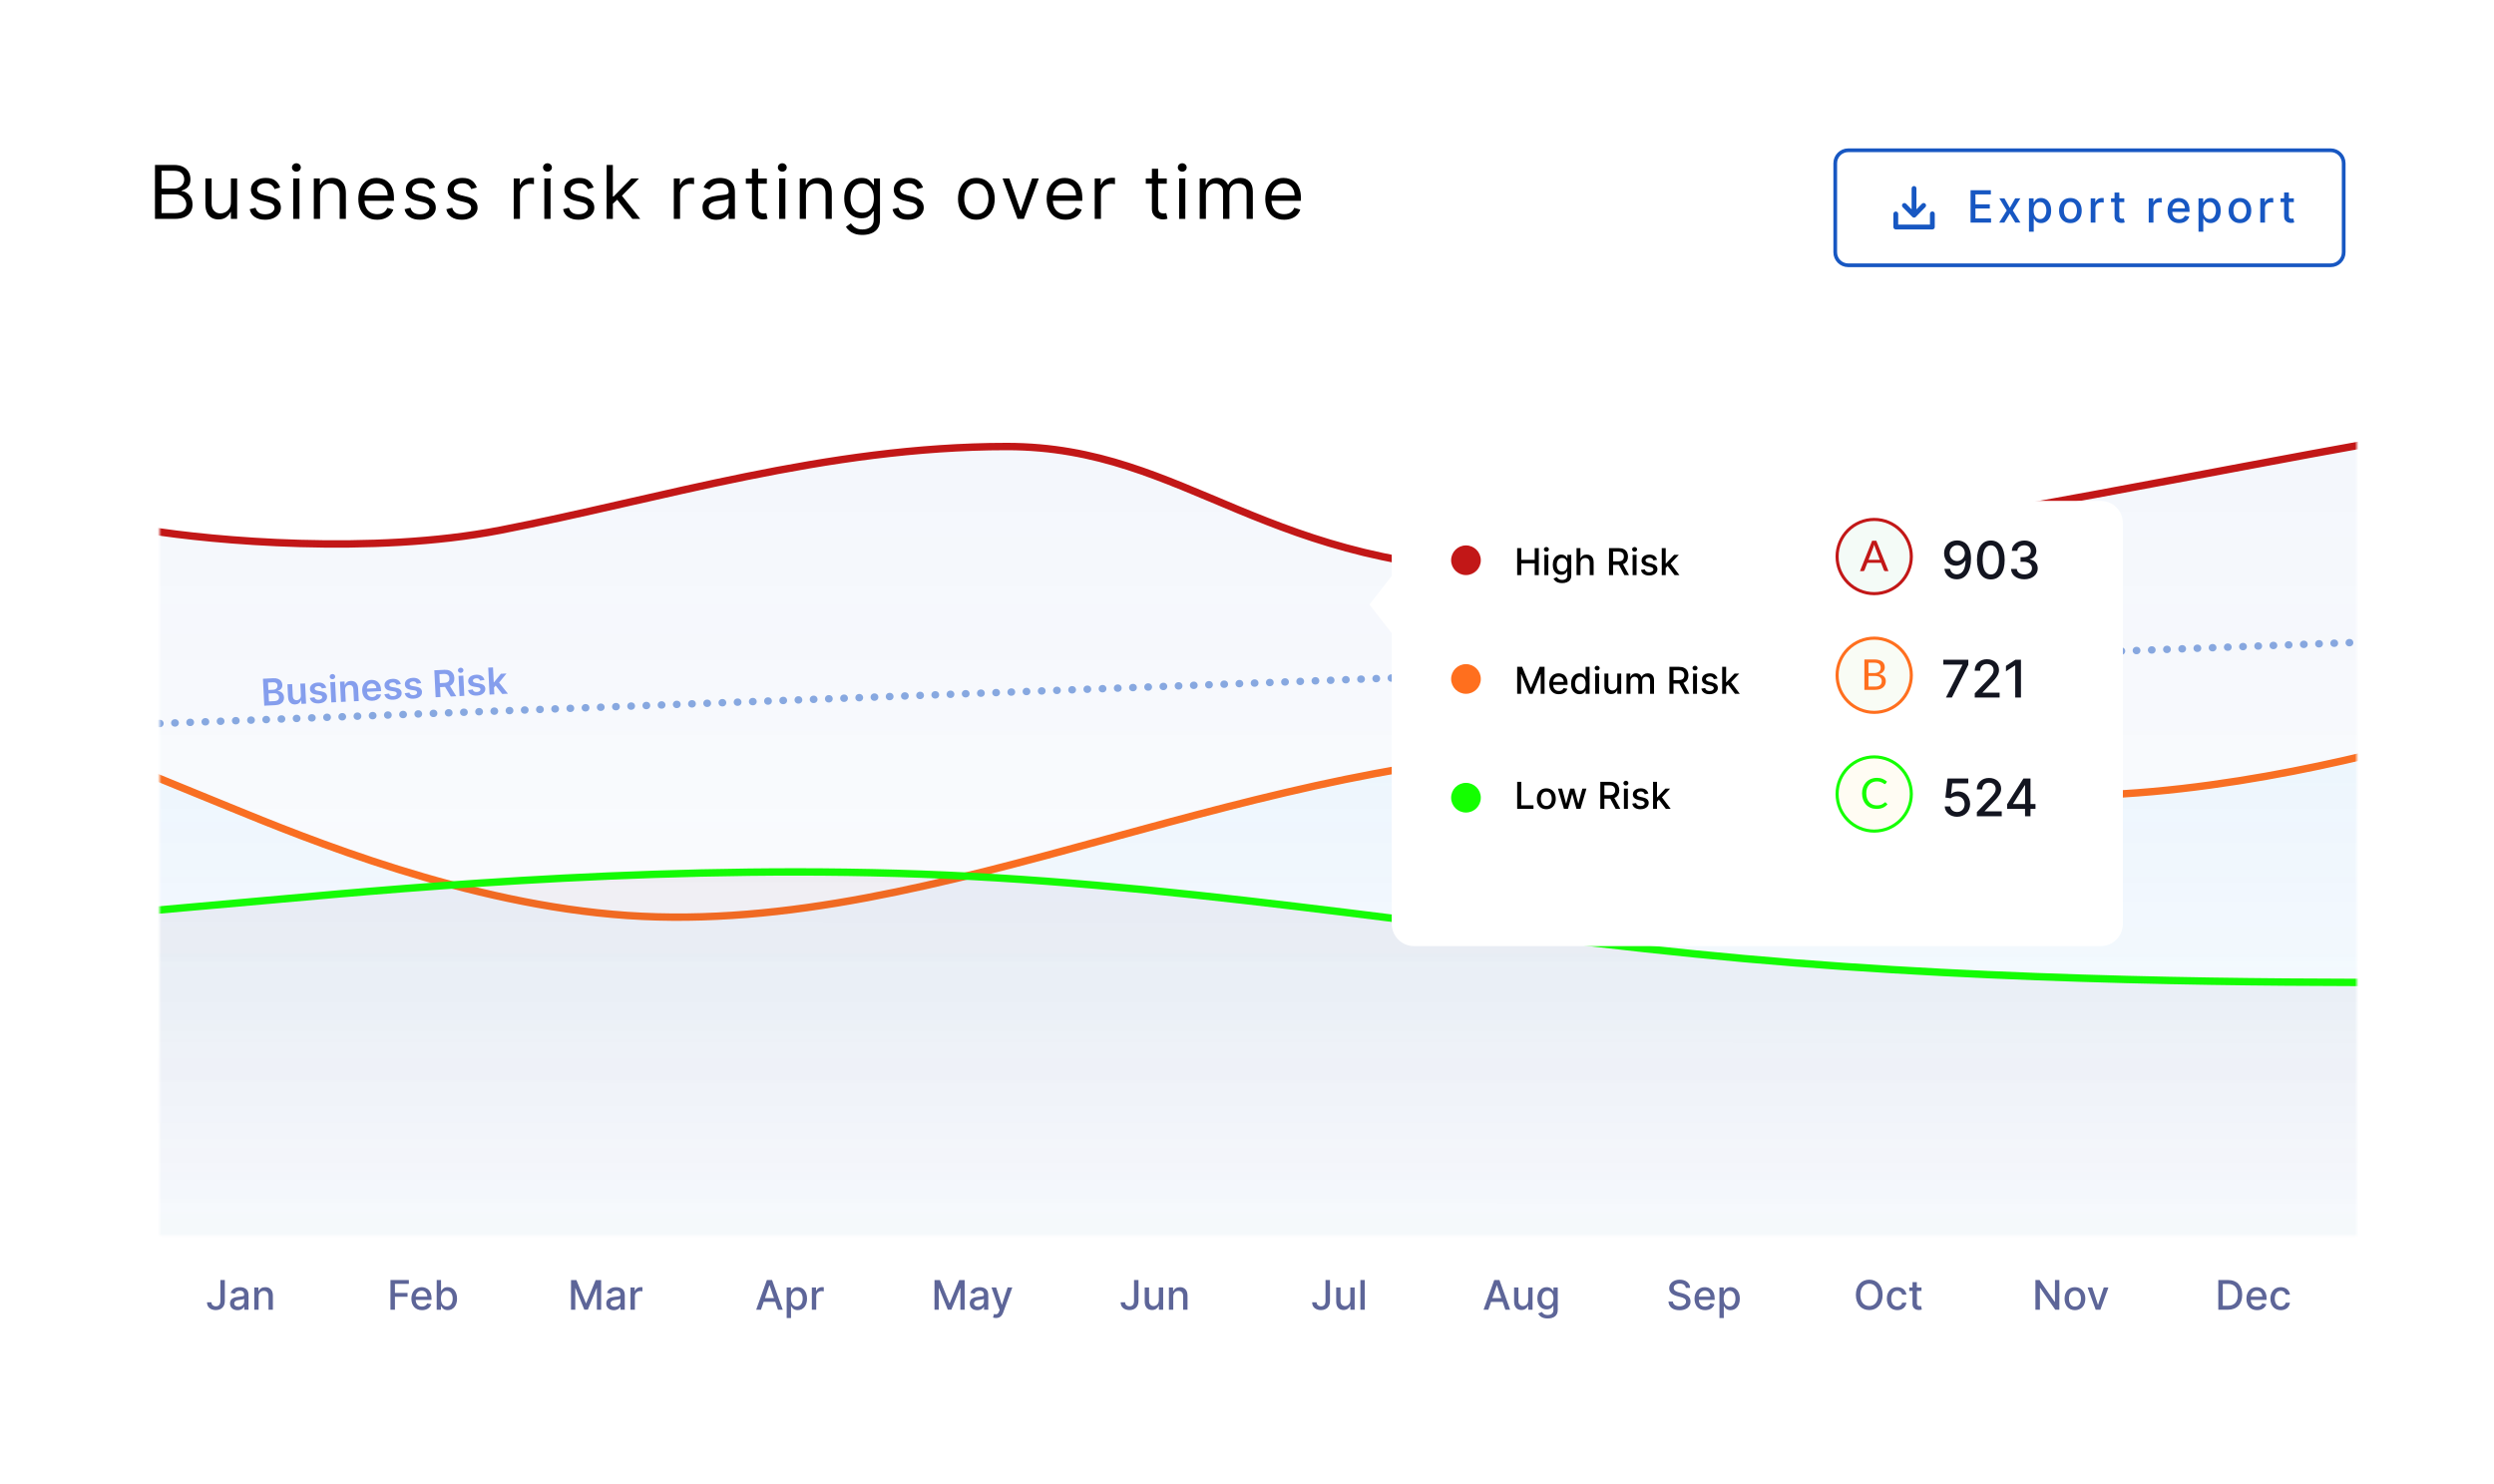 <svg width="672" height="400" viewBox="0 0 672 400" fill="none" xmlns="http://www.w3.org/2000/svg">
<g clip-path="url(#clip0_858_22)">
<path d="M0 0H672V400H0V0Z" fill="white"/>
<path d="M494 44C494 42.939 494.421 41.922 495.172 41.172C495.922 40.421 496.939 40 498 40H628C629.061 40 630.078 40.421 630.828 41.172C631.579 41.922 632 42.939 632 44V68C632 69.061 631.579 70.078 630.828 70.828C630.078 71.579 629.061 72 628 72H498C496.939 72 495.922 71.579 495.172 70.828C494.421 70.078 494 69.061 494 68V44Z" fill="white"/>
<path d="M521.315 57.66V61.186C521.316 61.271 521.3 61.356 521.268 61.435C521.236 61.514 521.188 61.586 521.128 61.647C521.067 61.707 520.995 61.755 520.916 61.787C520.837 61.819 520.752 61.835 520.667 61.834H510.815C510.73 61.835 510.645 61.819 510.566 61.787C510.487 61.755 510.415 61.707 510.354 61.647C510.294 61.586 510.246 61.514 510.214 61.435C510.182 61.356 510.166 61.271 510.167 61.186V57.66C510.167 57.488 510.235 57.323 510.357 57.202C510.478 57.08 510.643 57.012 510.815 57.012C510.987 57.012 511.152 57.08 511.273 57.202C511.395 57.323 511.463 57.488 511.463 57.66V60.538H520.018V57.66C520.015 57.573 520.029 57.486 520.06 57.404C520.091 57.322 520.138 57.248 520.199 57.185C520.259 57.122 520.332 57.072 520.412 57.037C520.493 57.003 520.579 56.986 520.666 56.986C520.754 56.986 520.84 57.003 520.921 57.037C521.001 57.072 521.074 57.122 521.134 57.185C521.195 57.248 521.242 57.322 521.273 57.404C521.304 57.486 521.318 57.573 521.315 57.66ZM515.275 58.464C515.392 58.594 515.56 58.658 515.742 58.658C515.924 58.658 516.079 58.593 516.208 58.464L518.788 55.82C519.034 55.56 519.034 55.16 518.775 54.9C518.515 54.654 518.115 54.654 517.855 54.913L516.377 56.417V50.817C516.38 50.73 516.366 50.643 516.335 50.561C516.304 50.479 516.257 50.405 516.196 50.342C516.136 50.279 516.063 50.229 515.983 50.194C515.902 50.16 515.816 50.142 515.729 50.142C515.641 50.142 515.555 50.16 515.474 50.194C515.394 50.229 515.321 50.279 515.261 50.342C515.2 50.405 515.153 50.479 515.122 50.561C515.091 50.643 515.077 50.73 515.08 50.817V56.43L513.603 54.926C513.356 54.666 512.943 54.666 512.683 54.913C512.423 55.16 512.423 55.573 512.67 55.833L515.276 58.463L515.275 58.464ZM530.96 60V51.273H536.43V52.406H532.276V55.066H536.146V56.196H532.276V58.868H536.482V60H530.959H530.96ZM540.094 53.455L541.538 56.003L542.996 53.455H544.389L542.349 56.728L544.405 60H543.012L541.537 57.554L540.067 60H538.669L540.706 56.727L538.706 53.454H540.104L540.094 53.455ZM546.697 62.455V53.455H547.942V54.515H548.048C548.142 54.349 548.249 54.191 548.368 54.042C548.508 53.862 548.7 53.707 548.948 53.572C549.196 53.437 549.522 53.367 549.928 53.367C550.458 53.367 550.928 53.5 551.343 53.767C551.758 54.034 552.083 54.419 552.319 54.922C552.555 55.425 552.677 56.03 552.677 56.737C552.677 57.444 552.559 58.051 552.323 58.557C552.087 59.063 551.763 59.457 551.353 59.72C550.943 59.983 550.471 60.125 549.953 60.125C549.556 60.125 549.23 60.058 548.977 59.925C548.724 59.792 548.531 59.625 548.389 59.455C548.267 59.305 548.157 59.146 548.061 58.978H547.985V62.451H546.7L546.697 62.455ZM547.947 56.728C547.947 57.188 548.014 57.592 548.147 57.928C548.28 58.264 548.474 58.546 548.727 58.742C548.98 58.938 549.289 59.042 549.657 59.042C550.037 59.042 550.357 58.942 550.611 58.739C550.865 58.536 551.061 58.259 551.191 57.909C551.321 57.559 551.391 57.166 551.391 56.729C551.391 56.292 551.326 55.909 551.195 55.566C551.064 55.223 550.875 54.951 550.615 54.752C550.355 54.553 550.039 54.454 549.655 54.454C549.285 54.454 548.973 54.549 548.717 54.739C548.461 54.929 548.273 55.195 548.142 55.536C548.011 55.877 547.946 56.276 547.946 56.729L547.947 56.728ZM557.862 60.133C557.248 60.133 556.712 59.993 556.255 59.711C555.798 59.429 555.443 59.036 555.19 58.531C554.937 58.026 554.81 57.434 554.81 56.758C554.81 56.082 554.936 55.485 555.19 54.978C555.425 54.489 555.794 54.078 556.255 53.793C556.713 53.513 557.248 53.371 557.862 53.371C558.476 53.371 559.012 53.511 559.468 53.793C559.924 54.075 560.281 54.469 560.534 54.978C560.787 55.487 560.914 56.08 560.914 56.758C560.914 57.436 560.787 58.025 560.534 58.531C560.281 59.037 559.926 59.431 559.468 59.711C559.01 59.991 558.475 60.133 557.862 60.133ZM557.866 59.063C558.264 59.063 558.593 58.958 558.866 58.748C559.134 58.528 559.335 58.237 559.445 57.908C559.573 57.558 559.637 57.174 559.637 56.753C559.637 56.332 559.573 55.953 559.445 55.603C559.317 55.253 559.127 54.968 558.865 54.755C558.603 54.542 558.265 54.435 557.865 54.435C557.465 54.435 557.132 54.542 556.868 54.755C556.599 54.978 556.397 55.272 556.284 55.603C556.159 55.953 556.097 56.336 556.097 56.753C556.097 57.17 556.159 57.558 556.284 57.908C556.409 58.258 556.606 58.538 556.868 58.748C557.13 58.958 557.464 59.063 557.865 59.063H557.866ZM563.336 60.001V53.456H564.568V54.496H564.636C564.746 54.156 564.968 53.863 565.266 53.665C565.57 53.46 565.914 53.358 566.298 53.358L566.578 53.368L566.838 53.388V54.608C566.748 54.587 566.657 54.571 566.565 54.561C566.435 54.542 566.304 54.532 566.173 54.531C565.893 54.526 565.616 54.592 565.368 54.723C565.139 54.844 564.947 55.025 564.814 55.247C564.677 55.469 564.609 55.721 564.609 56.005V60H563.335L563.336 60.001ZM572.384 53.456V54.479H568.808V53.456H572.384ZM569.767 51.888H571.041V58.08C571.041 58.327 571.078 58.513 571.141 58.638C571.204 58.763 571.311 58.844 571.427 58.888C571.551 58.931 571.682 58.953 571.814 58.952C571.917 58.952 572.006 58.945 572.084 58.932L572.264 58.898L572.494 59.951C572.42 59.979 572.314 60.008 572.179 60.036C572.01 60.069 571.839 60.086 571.667 60.086C571.332 60.092 571.02 60.032 570.73 59.906C570.445 59.784 570.201 59.583 570.027 59.326C569.847 59.064 569.757 58.726 569.757 58.342V51.886L569.767 51.888ZM578.967 60V53.455H580.197V54.495H580.267C580.377 54.155 580.599 53.862 580.897 53.664C581.201 53.459 581.545 53.357 581.929 53.357L582.209 53.367L582.469 53.387V54.607C582.379 54.586 582.288 54.57 582.196 54.56C582.066 54.541 581.935 54.532 581.804 54.53C581.524 54.525 581.247 54.591 580.999 54.722C580.77 54.843 580.578 55.024 580.445 55.246C580.308 55.468 580.24 55.72 580.24 56.004V60H578.967ZM587.159 60.132C586.514 60.132 585.959 59.994 585.493 59.719C585.027 59.444 584.673 59.049 584.419 58.547C584.165 58.045 584.044 57.449 584.044 56.77C584.044 56.1 584.169 55.51 584.419 54.997C584.653 54.507 585.019 54.093 585.476 53.8C585.93 53.513 586.462 53.37 587.07 53.37C587.435 53.369 587.798 53.431 588.143 53.553C588.49 53.675 588.801 53.867 589.077 54.128C589.353 54.389 589.57 54.728 589.729 55.146C589.888 55.564 589.967 56.066 589.967 56.659V57.111H584.764V56.156H588.719C588.725 55.847 588.655 55.541 588.514 55.266C588.377 55.008 588.186 54.799 587.939 54.648C587.692 54.497 587.409 54.422 587.079 54.422C586.747 54.414 586.421 54.506 586.142 54.686C585.881 54.855 585.669 55.091 585.528 55.368C585.385 55.649 585.312 55.961 585.315 56.276V57.022C585.315 57.46 585.392 57.822 585.545 58.139C585.698 58.456 585.919 58.679 586.197 58.842C586.475 59.005 586.801 59.082 587.173 59.082C587.397 59.084 587.62 59.05 587.833 58.98C588.025 58.913 588.201 58.806 588.349 58.665C588.498 58.52 588.611 58.344 588.681 58.149L589.887 58.366C589.794 58.715 589.615 59.036 589.367 59.299C589.12 59.563 588.809 59.769 588.434 59.917C588.059 60.065 587.637 60.134 587.16 60.134L587.159 60.132ZM592.381 62.454V53.454H593.625V54.514H593.732C593.826 54.348 593.932 54.19 594.051 54.041C594.21 53.846 594.407 53.687 594.631 53.572C594.878 53.436 595.205 53.367 595.611 53.367C596.139 53.367 596.611 53.5 597.026 53.767C597.441 54.034 597.766 54.419 598.002 54.922C598.238 55.425 598.36 56.03 598.36 56.737C598.36 57.444 598.242 58.051 598.006 58.557C597.77 59.063 597.446 59.457 597.034 59.72C596.622 59.983 596.152 60.125 595.634 60.125C595.236 60.125 594.911 60.058 594.658 59.925C594.405 59.792 594.212 59.625 594.07 59.455C593.948 59.305 593.838 59.146 593.742 58.978H593.665V62.451H592.4L592.381 62.454ZM593.631 56.727C593.631 57.187 593.697 57.591 593.831 57.927C593.965 58.263 594.158 58.545 594.411 58.741C594.664 58.937 594.974 59.041 595.341 59.041C595.721 59.041 596.041 58.941 596.296 58.738C596.551 58.535 596.746 58.258 596.876 57.908C597.006 57.558 597.076 57.165 597.076 56.728C597.082 56.332 597.015 55.938 596.88 55.565C596.768 55.244 596.567 54.961 596.3 54.751C596.044 54.551 595.725 54.453 595.34 54.453C594.97 54.453 594.66 54.548 594.403 54.738C594.146 54.928 593.958 55.194 593.828 55.535C593.698 55.876 593.632 56.275 593.632 56.728L593.631 56.727ZM603.545 60.132C602.932 60.132 602.395 59.992 601.939 59.71C601.483 59.428 601.126 59.035 600.873 58.53C600.62 58.025 600.493 57.433 600.493 56.757C600.493 56.081 600.62 55.484 600.873 54.977C601.126 54.47 601.481 54.073 601.939 53.792C602.397 53.511 602.932 53.37 603.545 53.37C604.158 53.37 604.695 53.51 605.152 53.792C605.613 54.077 605.982 54.489 606.217 54.977C606.47 55.485 606.597 56.079 606.597 56.757C606.597 57.435 606.471 58.024 606.217 58.53C605.963 59.036 605.609 59.43 605.152 59.71C604.695 59.99 604.159 60.132 603.545 60.132ZM603.55 59.062C603.947 59.062 604.277 58.957 604.538 58.747C604.799 58.537 604.993 58.247 605.118 57.907C605.243 57.567 605.31 57.173 605.31 56.752C605.31 56.331 605.246 55.952 605.118 55.602C605.008 55.271 604.807 54.977 604.538 54.754C604.278 54.541 603.938 54.434 603.55 54.434C603.162 54.434 602.817 54.541 602.552 54.754C602.287 54.967 602.096 55.25 601.969 55.602C601.842 55.954 601.781 56.335 601.781 56.752C601.781 57.169 601.844 57.557 601.969 57.907C602.094 58.257 602.291 58.537 602.552 58.747C602.813 58.957 603.149 59.062 603.55 59.062ZM609.02 60V53.455H610.25V54.495H610.318C610.438 54.143 610.648 53.865 610.948 53.665C611.253 53.462 611.612 53.355 611.978 53.358L612.26 53.368L612.52 53.388V54.608C612.43 54.587 612.339 54.571 612.247 54.561C612.117 54.544 611.985 54.531 611.855 54.531C611.555 54.531 611.285 54.595 611.049 54.723C610.82 54.844 610.629 55.025 610.495 55.247C610.357 55.475 610.286 55.738 610.291 56.005V60H609.017H609.02ZM618.067 53.455V54.478H614.492V53.455H618.067ZM615.451 51.887H616.725V58.079C616.725 58.326 616.762 58.512 616.825 58.637C616.889 58.75 616.99 58.839 617.11 58.888C617.235 58.931 617.366 58.953 617.498 58.952C617.588 58.953 617.678 58.946 617.767 58.931L617.945 58.897L618.175 59.95C618.101 59.978 617.995 60.007 617.859 60.035C617.723 60.063 617.552 60.083 617.359 60.085C617.024 60.091 616.711 60.031 616.421 59.905C616.136 59.784 615.892 59.583 615.718 59.326C615.538 59.066 615.45 58.726 615.45 58.342V51.886L615.451 51.887Z" fill="#1757C2"/>
<path d="M628 40.5H498C496.067 40.5 494.5 42.067 494.5 44V68C494.5 69.933 496.067 71.5 498 71.5H628C629.933 71.5 631.5 69.933 631.5 68V44C631.5 42.067 629.933 40.5 628 40.5Z" stroke="#1757C2"/>
<path d="M59.378 345V350.672C59.374 351.594 58.944 352.086 58.178 352.086C57.471 352.086 56.978 351.664 56.975 351H55.775C55.775 352.352 56.791 353.1 58.145 353.1C59.615 353.1 60.575 352.202 60.579 350.663V345H59.376H59.378ZM64 353.133C64.992 353.133 65.55 352.629 65.774 352.18H65.821V353H66.961V349.016C66.961 347.27 65.586 346.922 64.633 346.922C63.547 346.922 62.547 347.359 62.157 348.452L63.255 348.702C63.427 348.276 63.855 347.866 64.65 347.866C65.404 347.866 65.79 348.261 65.79 348.94V348.968C65.79 349.394 65.353 349.386 64.274 349.511C63.137 349.644 61.974 349.941 61.974 351.304C61.974 352.484 62.861 353.132 64.001 353.132L64 353.133ZM64.254 352.195C63.594 352.195 63.117 351.898 63.117 351.32C63.117 350.695 63.672 350.473 64.347 350.383C64.727 350.333 65.624 350.23 65.792 350.063V350.837C65.792 351.537 65.226 352.197 64.252 352.197L64.254 352.195ZM69.684 349.437C69.684 348.48 70.27 347.934 71.082 347.934C71.875 347.934 72.355 348.454 72.355 349.334V353H73.523V349.184C73.523 347.699 72.707 346.922 71.48 346.922C70.578 346.922 69.988 347.34 69.71 347.977H69.636V347H68.516V353H69.684V349.437ZM105.206 353H106.413V349.512H109.811V348.477H106.413V346.039H110.167V345H105.207L105.206 353ZM113.703 353.12C115.011 353.12 115.937 352.476 116.203 351.5L115.097 351.3C114.897 351.866 114.377 352.155 113.714 352.155C112.714 352.155 112.044 351.507 112.011 350.351H116.277V349.936C116.277 347.769 114.98 346.921 113.621 346.921C111.949 346.921 110.847 348.194 110.847 350.038C110.847 351.901 111.933 353.12 113.703 353.12ZM112.015 349.476C112.062 348.624 112.679 347.876 113.628 347.876C114.535 347.876 115.128 348.548 115.132 349.476H112.015ZM117.667 352.999H118.807V352.065H118.905C119.105 352.448 119.545 353.115 120.639 353.115C122.092 353.115 123.147 351.951 123.147 350.01C123.147 348.069 122.077 346.91 120.627 346.91C119.513 346.91 119.111 347.59 118.904 347.96H118.834V345H117.666V353L117.667 352.999ZM118.811 349.999C118.811 348.745 119.358 347.913 120.378 347.913C121.436 347.913 121.978 348.808 121.978 349.999C121.978 351.202 121.431 352.119 120.378 352.119C119.374 352.119 118.811 351.259 118.811 349.999ZM153.858 344.999V352.999H155.006V347.206H155.08L157.44 352.986H158.393L160.753 347.209H160.828V353.009H161.976V345.009H160.5L157.953 351.229H157.859L155.313 345.009H153.848L153.858 344.999ZM165.382 353.132C166.374 353.132 166.932 352.628 167.156 352.179H167.202V352.999H168.342V349.015C168.342 347.269 166.967 346.921 166.014 346.921C164.928 346.921 163.928 347.358 163.537 348.451L164.635 348.701C164.807 348.275 165.235 347.865 166.03 347.865C166.784 347.865 167.17 348.26 167.17 348.939V348.967C167.17 349.393 166.733 349.385 165.655 349.51C164.518 349.643 163.355 349.94 163.355 351.303C163.355 352.483 164.242 353.132 165.382 353.132ZM165.636 352.194C164.976 352.194 164.499 351.897 164.499 351.319C164.499 350.694 165.054 350.472 165.729 350.382C166.109 350.332 167.006 350.229 167.174 350.062V350.836C167.174 351.536 166.608 352.196 165.634 352.196L165.636 352.194ZM169.899 352.999H171.067V349.335C171.067 348.55 171.672 347.983 172.5 347.983C172.702 347.983 172.903 348.006 173.1 348.053V346.935C172.935 346.918 172.77 346.909 172.604 346.908C171.9 346.908 171.299 347.308 171.08 347.951H171.018V347H169.888V353L169.899 352.999ZM205.039 352.999L205.773 350.882H208.898L209.628 352.999H210.908L208.028 344.999H206.634L203.754 352.999H205.034H205.039ZM206.125 349.866L207.305 346.452H207.367L208.547 349.866H206.125ZM211.972 355.249H213.14V352.065H213.21C213.41 352.448 213.85 353.115 214.944 353.115C216.397 353.115 217.452 351.951 217.452 350.01C217.452 348.069 216.382 346.91 214.932 346.91C213.818 346.91 213.416 347.59 213.209 347.96H213.111V347H211.971V355.25L211.972 355.249ZM213.116 349.999C213.116 348.745 213.663 347.913 214.683 347.913C215.741 347.913 216.283 348.808 216.283 349.999C216.283 351.202 215.737 352.119 214.683 352.119C213.679 352.119 213.116 351.259 213.116 349.999ZM218.761 352.999H219.929V349.335C219.929 348.55 220.534 347.983 221.362 347.983C221.564 347.983 221.765 348.006 221.962 348.053V346.935C221.797 346.918 221.632 346.909 221.466 346.908C220.762 346.908 220.161 347.308 219.942 347.951H219.88V347H218.75V353L218.761 352.999ZM251.797 344.999V352.999H252.947V347.206H253.021L255.381 352.986H256.335L258.695 347.209H258.769V353.009H259.919V345.009H258.454L255.907 351.229H255.813L253.266 345.009H251.801L251.797 344.999ZM263.322 353.132C264.314 353.132 264.872 352.628 265.095 352.179H265.142V352.999H266.282V349.015C266.282 347.269 264.907 346.921 263.954 346.921C262.868 346.921 261.868 347.358 261.477 348.451L262.575 348.701C262.747 348.275 263.175 347.865 263.969 347.865C264.723 347.865 265.109 348.26 265.109 348.939V348.967C265.109 349.393 264.671 349.385 263.593 349.51C262.457 349.643 261.293 349.94 261.293 351.303C261.293 352.483 262.18 353.131 263.321 353.131L263.322 353.132ZM263.576 352.194C262.916 352.194 262.439 351.897 262.439 351.319C262.439 350.694 262.994 350.472 263.669 350.382C264.049 350.332 264.947 350.229 265.115 350.062V350.836C265.115 351.536 264.548 352.196 263.575 352.196L263.576 352.194ZM268.362 355.234C269.327 355.234 269.94 354.73 270.284 353.801L272.764 347.001L271.502 346.989L269.982 351.645H269.919L268.4 347H267.15L269.345 353.078L269.201 353.478C268.904 354.255 268.486 354.325 267.845 354.148L267.565 355.105C267.705 355.172 268.01 355.234 268.362 355.234ZM305.562 344.999V350.671C305.558 351.593 305.128 352.085 304.362 352.085C303.655 352.085 303.162 351.663 303.159 350.999H301.959C301.959 352.351 302.975 353.099 304.329 353.099C305.799 353.099 306.759 352.201 306.763 350.662V345H305.56L305.562 344.999ZM312.229 350.511C312.232 351.531 311.475 352.015 310.829 352.015C310.107 352.015 309.607 351.491 309.607 350.675V347H308.439V350.816C308.439 352.316 309.255 353.078 310.409 353.078C311.311 353.078 311.924 352.602 312.202 351.961H312.264V353H313.412V347H312.242V350.512L312.229 350.511ZM316.129 349.436C316.129 348.479 316.715 347.933 317.527 347.933C318.32 347.933 318.801 348.453 318.801 349.333V353H319.969V349.184C319.969 347.699 319.152 346.922 317.926 346.922C317.023 346.922 316.433 347.34 316.156 347.977H316.082V347H314.962V353H316.13V349.437L316.129 349.436ZM357.156 345V350.672C357.152 351.594 356.722 352.086 355.956 352.086C355.249 352.086 354.756 351.664 354.753 351H353.553C353.553 352.352 354.569 353.1 355.923 353.1C357.393 353.1 358.353 352.202 358.357 350.663V345H357.154H357.156ZM363.823 350.512C363.827 351.532 363.069 352.016 362.423 352.016C361.7 352.016 361.2 351.492 361.2 350.676V347H360.032V350.816C360.032 352.316 360.848 353.078 362.002 353.078C362.904 353.078 363.517 352.602 363.795 351.961H363.857V353H365.007V347H363.835V350.512H363.823ZM367.723 345H366.555V353H367.723V345ZM401.028 353L401.762 350.883H404.887L405.617 353H406.897L404.017 345H402.623L399.743 353H401.023H401.028ZM402.114 349.867L403.294 346.453H403.356L404.536 349.867H402.114ZM411.761 350.512C411.765 351.532 411.007 352.016 410.361 352.016C409.639 352.016 409.139 351.492 409.139 350.676V347H407.971V350.816C407.971 352.316 408.787 353.078 409.939 353.078C410.842 353.078 411.455 352.602 411.732 351.961H411.795V353H412.943V347H411.771V350.512H411.761ZM417.018 355.362C418.546 355.362 419.725 354.662 419.725 353.132V347H418.581V347.973H418.495C418.288 347.603 417.875 346.923 416.755 346.923C415.305 346.923 414.24 348.067 414.24 349.978C414.24 351.889 415.34 352.911 416.748 352.911C417.848 352.911 418.275 352.291 418.486 351.907H418.56V353.087C418.56 354.013 417.916 354.423 417.03 354.423C416.057 354.423 415.678 353.935 415.47 353.603L414.466 354.017C414.783 354.739 415.584 355.364 417.016 355.364L417.018 355.362ZM417.006 351.94C415.963 351.94 415.421 351.14 415.421 349.96C415.421 348.808 415.951 347.913 417.006 347.913C418.026 347.913 418.573 348.745 418.573 349.96C418.573 351.198 418.013 351.94 417.006 351.94ZM454.226 347.102H455.39C455.355 345.82 454.222 344.902 452.597 344.902C450.992 344.902 449.762 345.82 449.762 347.198C449.762 348.312 450.558 348.964 451.844 349.312L452.789 349.57C453.644 349.796 454.305 350.077 454.305 350.788C454.305 351.57 453.558 352.085 452.531 352.085C451.601 352.085 450.828 351.671 450.758 350.8H449.558C449.636 352.25 450.758 353.144 452.55 353.144C454.43 353.144 455.51 352.156 455.51 350.8C455.51 349.36 454.225 348.8 453.21 348.55L452.43 348.347C451.805 348.187 450.973 347.894 450.977 347.127C450.977 346.447 451.597 345.944 452.582 345.944C453.5 345.944 454.152 346.374 454.238 347.112L454.226 347.102ZM459.434 353.122C460.734 353.122 461.669 352.478 461.934 351.502L460.829 351.302C460.629 351.868 460.109 352.157 459.446 352.157C458.446 352.157 457.774 351.509 457.743 350.353H462.009V349.938C462.009 347.771 460.712 346.923 459.352 346.923C457.68 346.923 456.579 348.196 456.579 350.04C456.579 351.903 457.665 353.122 459.434 353.122ZM457.747 349.478C457.794 348.626 458.411 347.878 459.36 347.878C460.266 347.878 460.86 348.55 460.864 349.478H457.747ZM463.305 355.251H464.472V352.067H464.542C464.742 352.45 465.182 353.117 466.276 353.117C467.729 353.117 468.784 351.953 468.784 350.012C468.784 348.071 467.714 346.912 466.264 346.912C465.151 346.912 464.749 347.592 464.542 347.962H464.444V347H463.304V355.25L463.305 355.251ZM464.449 350.001C464.449 348.747 464.996 347.915 466.015 347.915C467.075 347.915 467.615 348.81 467.615 350.001C467.615 351.204 467.068 352.121 466.015 352.121C465.012 352.121 464.449 351.261 464.449 350.001ZM507.266 349.001C507.266 346.441 505.736 344.901 503.664 344.901C501.586 344.901 500.059 346.451 500.059 349.001C500.059 351.551 501.586 353.101 503.664 353.101C505.734 353.101 507.266 351.551 507.266 349.001ZM506.071 349.001C506.071 350.951 505.039 352.009 503.664 352.009C502.289 352.009 501.258 350.949 501.258 349.001C501.258 347.053 502.285 345.993 503.664 345.993C505.043 345.993 506.071 347.053 506.071 349.001ZM511.204 353.121C512.622 353.121 513.54 352.271 513.669 351.101H512.533C512.383 351.749 511.88 352.131 511.213 352.131C510.225 352.131 509.588 351.307 509.588 349.998C509.588 348.713 510.238 347.904 511.213 347.904C511.955 347.904 512.409 348.374 512.533 348.934H513.669C513.544 347.734 512.556 346.919 511.193 346.919C509.501 346.919 508.408 348.192 508.408 350.024C508.408 351.824 509.462 353.118 511.204 353.118V353.121ZM517.719 347.001H516.489V345.563H515.321V347H514.441V347.937H515.321V351.48C515.317 352.58 516.149 353.098 517.071 353.078C517.441 353.074 517.691 353.004 517.828 352.953L517.628 351.988C517.548 352.004 517.405 352.038 517.228 352.038C516.848 352.038 516.51 351.913 516.51 351.238V347.938H517.74V347L517.719 347.001ZM554.894 345.001H553.7V350.876H553.626L549.556 345.001H548.439V353.001H549.646V347.134H549.72L553.787 353.001H554.887V345.001H554.894ZM559.088 353.121C560.78 353.121 561.885 351.883 561.885 350.027C561.885 348.16 560.78 346.922 559.088 346.922C557.396 346.922 556.292 348.16 556.292 350.027C556.292 351.883 557.397 353.121 559.088 353.121ZM559.092 352.141C557.987 352.141 557.472 351.176 557.472 350.023C557.472 348.87 557.988 347.898 559.092 347.898C560.19 347.898 560.706 348.875 560.706 350.023C560.706 351.171 560.19 352.141 559.092 352.141ZM568.107 347.001H566.853L565.337 351.618H565.275L563.755 347.001H562.502L564.682 353.001H565.932L568.107 347.001ZM600.307 353.001C602.745 353.001 604.155 351.489 604.155 348.989C604.155 346.501 602.755 345.001 600.389 345.001H597.717V353.001H600.317H600.307ZM598.924 351.946V346.046H600.324C602.074 346.046 602.976 347.093 602.976 348.979C602.976 350.874 602.074 351.936 600.25 351.936H598.933L598.924 351.946ZM608.148 353.122C609.448 353.122 610.382 352.478 610.648 351.502L609.543 351.302C609.343 351.868 608.823 352.157 608.16 352.157C607.16 352.157 606.488 351.509 606.457 350.353H610.722V349.938C610.722 347.771 609.425 346.923 608.066 346.923C606.394 346.923 605.293 348.196 605.293 350.04C605.293 351.903 606.378 353.122 608.148 353.122ZM606.461 349.478C606.507 348.626 607.125 347.878 608.074 347.878C608.98 347.878 609.574 348.55 609.578 349.478H606.461ZM614.545 353.122C615.963 353.122 616.881 352.272 617.01 351.102H615.874C615.724 351.75 615.221 352.132 614.554 352.132C613.566 352.132 612.929 351.308 612.929 349.999C612.929 348.714 613.579 347.905 614.554 347.905C615.296 347.905 615.75 348.375 615.874 348.935H617.01C616.885 347.735 615.897 346.92 614.534 346.92C612.842 346.92 611.749 348.193 611.749 350.025C611.749 351.825 612.803 353.119 614.545 353.119V353.122Z" fill="#5D6598"/>
<mask id="mask0_858_22" style="mask-type:luminance" maskUnits="userSpaceOnUse" x="43" y="96" width="592" height="237">
<path d="M43 96H635V333H43V96Z" fill="white"/>
</mask>
<g mask="url(#mask0_858_22)">
<path d="M43 195L693 171" stroke="#8BABE1" stroke-width="2" stroke-linecap="round" stroke-dasharray="0.1 4"/>
<path fill-rule="evenodd" clip-rule="evenodd" d="M40 208.602L61.5 217.404C83 226.204 126 243.807 169 246.741C212 249.675 255 237.941 298 226.205C341 214.469 384 202.735 427 202.735C470 202.735 513 214.47 556 214.47C599 214.47 642 202.735 663.5 196.867L685 191V403H40V208.602Z" fill="url(#paint0_linear_858_22)" fill-opacity="0.05"/>
<path d="M685 403V191L663.5 196.867C642 202.735 599 214.47 556 214.47C513 214.47 470 202.735 427 202.735C384 202.735 341 214.47 298 226.205C255 237.94 212 249.675 169 246.741C126 243.807 83 226.205 61.5 217.404L40 208.602V403M685 403H40ZM685 403H40Z" stroke="#FF6F1E" stroke-width="2" stroke-linecap="round"/>
<path fill-rule="evenodd" clip-rule="evenodd" d="M40 245.516L76.013 242.303C111.489 239.089 183.513 232.663 255.001 235.876C326.489 239.089 398.513 251.943 470.001 258.37C541.489 264.797 613.514 264.797 648.988 264.797H685V431H40V245.516Z" fill="url(#paint1_linear_858_22)" fill-opacity="0.05" stroke="#14FF00" stroke-width="2"/>
<path d="M134.75 142.91C100.22 149.627 57.195 145.71 40 142.91V350H685V113C653.417 113 485.675 153.406 413.384 153.93C341.093 154.454 320.038 120.346 271.26 120.346C222.482 120.346 177.913 134.514 134.76 142.91H134.75Z" fill="url(#paint2_linear_858_22)" fill-opacity="0.05" stroke="#C21717" stroke-width="2"/>
</g>
<g filter="url(#filter0_dd_858_22)">
<path fill-rule="evenodd" clip-rule="evenodd" d="M381 121C379.409 121 377.883 121.632 376.757 122.757C375.632 123.883 375 125.409 375 127V141.22L369 148.943L375 156.667V235C375 236.591 375.632 238.117 376.757 239.243C377.883 240.368 379.409 241 381 241H566C567.591 241 569.117 240.368 570.243 239.243C571.368 238.117 572 236.591 572 235V127C572 125.409 571.368 123.883 570.243 122.757C569.117 121.632 567.591 121 566 121H381Z" fill="white"/>
</g>
<path d="M527.365 145.654C525.227 145.639 523.83 147.17 523.83 149.119C523.83 151.068 525.242 152.469 527.007 152.469C528.087 152.469 529.011 151.942 529.533 151.087H529.613C529.608 153.429 528.728 154.797 527.237 154.797C526.262 154.797 525.637 154.2 525.437 153.33H523.921C524.144 154.976 525.417 156.14 527.237 156.14C529.603 156.14 531.08 154.107 531.085 150.542C531.08 146.799 529.181 145.669 527.365 145.654ZM527.37 146.947C528.548 146.947 529.418 147.947 529.418 149.085C529.418 150.223 528.504 151.217 527.34 151.217C526.176 151.217 525.322 150.283 525.322 149.099C525.322 147.896 526.202 146.947 527.37 146.947ZM536.425 156.169C538.775 156.169 540.153 154.249 540.153 150.914C540.153 147.604 538.756 145.679 536.425 145.679C534.088 145.679 532.695 147.599 532.691 150.914C532.691 154.244 534.068 156.164 536.425 156.169ZM536.425 154.842C535.047 154.842 534.217 153.46 534.217 150.914C534.222 148.379 535.052 146.982 536.425 146.982C537.792 146.982 538.627 148.379 538.627 150.914C538.627 153.46 537.797 154.842 536.425 154.842ZM545.462 156.139C547.54 156.139 549.066 154.896 549.062 153.206C549.067 151.918 548.287 150.994 546.934 150.786V150.706C547.998 150.433 548.689 149.598 548.684 148.454C548.689 146.958 547.461 145.68 545.502 145.68C543.632 145.68 542.132 146.81 542.082 148.464H543.568C543.603 147.529 544.483 146.964 545.483 146.964C546.523 146.964 547.203 147.594 547.198 148.534C547.203 149.518 546.412 150.164 545.284 150.164H544.424V151.417H545.284C546.696 151.417 547.511 152.133 547.511 153.157C547.511 154.157 546.651 154.817 545.453 154.817C544.349 154.817 543.489 154.25 543.429 153.345H541.869C541.934 155.005 543.405 156.139 545.464 156.139H545.462Z" fill="#131520"/>
<path d="M515 150C515 152.652 513.946 155.196 512.071 157.071C510.196 158.946 507.652 160 505 160C502.348 160 499.804 158.946 497.929 157.071C496.054 155.196 495 152.652 495 150C495 147.348 496.054 144.804 497.929 142.929C499.804 141.054 502.348 140 505 140C507.652 140 510.196 141.054 512.071 142.929C513.946 144.804 515 147.348 515 150Z" fill="#F4FBF7"/>
<path fill-rule="evenodd" clip-rule="evenodd" d="M505 140.417C499.707 140.417 495.417 144.717 495.417 150C495.417 155.283 499.717 159.583 505 159.583C510.283 159.583 514.583 155.283 514.583 150C514.583 144.717 510.283 140.417 505 140.417ZM494.583 150C494.584 147.237 495.682 144.588 497.635 142.635C499.588 140.682 502.237 139.584 505 139.583C507.763 139.584 510.412 140.682 512.365 142.635C514.318 144.588 515.416 147.237 515.417 150C515.416 152.763 514.318 155.412 512.365 157.365C510.412 159.318 507.763 160.416 505 160.417C502.237 160.416 499.588 159.318 497.635 157.365C495.682 155.412 494.584 152.763 494.583 150Z" fill="#C21717"/>
<path d="M506.527 150.89L505.241 147.558L505.121 147.215L505.001 146.792C504.921 147.102 504.839 147.358 504.756 147.564L503.47 150.89H506.527ZM508.837 153.93H507.979C507.879 153.93 507.799 153.905 507.739 153.855C507.679 153.805 507.633 153.743 507.602 153.667L506.837 151.69H503.162L502.397 153.667C502.371 153.739 502.325 153.803 502.265 153.85C502.2 153.903 502.12 153.93 502.025 153.93H501.168L504.442 145.74H505.562L508.837 153.93Z" fill="#C21717"/>
<path d="M395 155C397.209 155 399 153.209 399 151C399 148.791 397.209 147 395 147C392.791 147 391 148.791 391 151C391 153.209 392.791 155 395 155Z" fill="#C21717"/>
<path d="M524.322 188H525.928L530.358 179.18V177.818H523.626V179.136H528.766V179.21L524.321 188.01L524.322 188ZM532.087 188H538.789V186.683H534.205V186.608L536.228 184.49C538.093 182.606 538.624 181.706 538.624 180.567C538.624 178.932 537.292 177.679 535.374 177.679C533.47 177.679 532.078 178.912 532.078 180.771H533.545C533.54 179.678 534.245 178.961 535.345 178.961C536.379 178.961 537.165 179.597 537.165 180.611C537.165 181.511 536.628 182.157 535.535 183.316L532.09 186.886V188H532.087ZM544.537 177.818H543.04L540.5 179.478V180.948L542.936 179.358H542.996V188H544.538V177.818H544.537Z" fill="#131520"/>
<path d="M515 182C515 184.652 513.946 187.196 512.071 189.071C510.196 190.946 507.652 192 505 192C502.348 192 499.804 190.946 497.929 189.071C496.054 187.196 495 184.652 495 182C495 179.348 496.054 176.804 497.929 174.929C499.804 173.054 502.348 172 505 172C507.652 172 510.196 173.054 512.071 174.929C513.946 176.804 515 179.348 515 182Z" fill="#F9FCF5"/>
<path fill-rule="evenodd" clip-rule="evenodd" d="M505 172.417C499.707 172.417 495.417 176.717 495.417 182C495.417 187.283 499.717 191.583 505 191.583C510.283 191.583 514.583 187.283 514.583 182C514.583 176.717 510.283 172.417 505 172.417ZM494.583 182C494.584 179.237 495.682 176.588 497.635 174.635C499.588 172.682 502.237 171.584 505 171.583C507.763 171.584 510.412 172.682 512.365 174.635C514.318 176.588 515.416 179.237 515.417 182C515.416 184.763 514.318 187.412 512.365 189.365C510.412 191.318 507.763 192.416 505 192.417C502.237 192.416 499.588 191.318 497.635 189.365C495.682 187.412 494.584 184.763 494.583 182Z" fill="#FF6F1E"/>
<path d="M505.226 185.05C505.542 185.05 505.814 185.013 506.043 184.94C506.272 184.867 506.458 184.767 506.603 184.637C506.748 184.507 506.86 184.347 506.929 184.169C506.999 183.977 507.034 183.774 507.032 183.569C507.032 183.146 506.882 182.812 506.58 182.569C506.278 182.326 505.828 182.197 505.226 182.197H503.454V185.049H505.226V185.05ZM503.454 178.615V181.41H504.917C505.23 181.41 505.5 181.375 505.729 181.307C505.937 181.251 506.131 181.153 506.3 181.021C506.453 180.899 506.565 180.751 506.637 180.581C506.711 180.4 506.748 180.206 506.746 180.01C506.746 179.526 506.601 179.173 506.312 178.952C506.023 178.731 505.572 178.615 504.962 178.615H503.452H503.454ZM504.964 177.741C505.467 177.741 505.899 177.791 506.261 177.891C506.623 177.991 506.926 178.131 507.158 178.313C507.388 178.488 507.568 178.721 507.678 178.988C507.788 179.251 507.844 179.548 507.844 179.878C507.845 180.076 507.812 180.274 507.747 180.461C507.684 180.647 507.59 180.821 507.467 180.975C507.331 181.144 507.169 181.291 506.987 181.41C506.797 181.535 506.572 181.638 506.313 181.718C506.913 181.832 507.366 182.048 507.667 182.364C507.968 182.68 508.124 183.088 508.124 183.598C508.128 183.925 508.062 184.248 507.93 184.547C507.803 184.833 507.611 185.085 507.37 185.284C507.126 185.49 506.825 185.65 506.467 185.764C506.109 185.878 505.701 185.93 505.244 185.93H502.354V177.74L504.964 177.741Z" fill="#FF6F1E"/>
<path d="M395 187C397.209 187 399 185.209 399 183C399 180.791 397.209 179 395 179C392.791 179 391 180.791 391 183C391 185.209 392.791 187 395 187Z" fill="#FF6F1E"/>
<path d="M527.34 220.14C529.388 220.14 530.84 218.693 530.845 216.71C530.85 214.74 529.478 213.31 527.625 213.31C526.869 213.31 526.168 213.6 525.77 213.986H525.71L526.033 211.138H530.353V209.82H524.755L524.183 214.95L525.59 215.16C525.973 214.817 526.66 214.583 527.276 214.583C528.484 214.593 529.359 215.498 529.359 216.741C529.359 217.964 528.509 218.849 527.339 218.849C526.355 218.849 525.574 218.222 525.495 217.347H524.003C524.063 218.967 525.47 220.141 527.339 220.141L527.34 220.14ZM532.66 220H539.362V218.683H534.778V218.608L536.801 216.49C538.666 214.606 539.198 213.706 539.198 212.567C539.198 210.932 537.865 209.679 535.946 209.679C534.042 209.679 532.65 210.912 532.65 212.771H534.117C534.112 211.678 534.817 210.961 535.917 210.961C536.952 210.961 537.737 211.597 537.737 212.611C537.737 213.511 537.2 214.157 536.107 215.316L532.662 218.886V220H532.66ZM540.813 218.01H545.641V220H547.107V218.01H548.455V216.708H547.107V209.818H545.213L540.813 216.768V218.011V218.01ZM545.651 216.708H542.424V216.628L545.571 211.648H545.651V216.708Z" fill="#131520"/>
<path d="M515 214C515 216.652 513.946 219.196 512.071 221.071C510.196 222.946 507.652 224 505 224C502.348 224 499.804 222.946 497.929 221.071C496.054 219.196 495 216.652 495 214C495 211.348 496.054 208.804 497.929 206.929C499.804 205.054 502.348 204 505 204C507.652 204 510.196 205.054 512.071 206.929C513.946 208.804 515 211.348 515 214Z" fill="#FFFCF3"/>
<path fill-rule="evenodd" clip-rule="evenodd" d="M505 204.417C499.707 204.417 495.417 208.717 495.417 214C495.417 219.283 499.717 223.583 505 223.583C510.283 223.583 514.583 219.283 514.583 214C514.583 208.717 510.283 204.417 505 204.417ZM494.583 214C494.584 211.237 495.682 208.588 497.635 206.635C499.588 204.682 502.237 203.584 505 203.583C507.763 203.584 510.412 204.682 512.365 206.635C514.318 208.588 515.416 211.237 515.417 214C515.416 216.763 514.318 219.412 512.365 221.365C510.412 223.318 507.763 224.416 505 224.417C502.237 224.416 499.588 223.318 497.635 221.365C495.682 219.412 494.584 216.763 494.583 214Z" fill="#14FF00"/>
<path d="M507.978 216.237C508.038 216.237 508.092 216.262 508.138 216.312L508.578 216.786C508.242 217.174 507.835 217.476 507.355 217.694C506.875 217.912 506.301 218.02 505.623 218.02C505.037 218.02 504.503 217.92 504.023 217.717C503.543 217.514 503.133 217.227 502.795 216.86C502.457 216.493 502.193 216.05 502.005 215.534C501.817 215.018 501.725 214.454 501.725 213.837C501.718 213.258 501.817 212.683 502.017 212.14C502.211 211.626 502.483 211.184 502.834 210.814C503.192 210.442 503.624 210.15 504.102 209.957C504.594 209.752 505.137 209.649 505.732 209.649C506.315 209.649 506.829 209.742 507.275 209.929C507.71 210.109 508.109 210.366 508.452 210.689L508.086 211.197C508.063 211.236 508.032 211.269 507.995 211.294C507.96 211.317 507.913 211.329 507.852 211.329C507.782 211.329 507.699 211.292 507.6 211.219C507.501 211.146 507.372 211.059 507.212 210.969C507.052 210.879 506.852 210.795 506.612 210.723C506.372 210.651 506.077 210.609 505.726 210.609C505.303 210.609 504.916 210.683 504.566 210.832C504.22 210.973 503.91 211.19 503.658 211.466C503.406 211.744 503.21 212.083 503.068 212.483C502.926 212.883 502.858 213.333 502.858 213.837C502.858 214.347 502.93 214.803 503.075 215.203C503.22 215.603 503.423 215.943 503.675 216.22C503.926 216.491 504.232 216.706 504.572 216.849C504.927 216.995 505.308 217.069 505.692 217.066C505.912 217.067 506.131 217.054 506.349 217.026C506.534 216.999 506.716 216.953 506.892 216.889C507.055 216.831 507.21 216.754 507.355 216.66C507.499 216.565 507.642 216.452 507.783 216.323C507.848 216.266 507.913 216.237 507.978 216.237Z" fill="#14FF00"/>
<path d="M395 219C397.209 219 399 217.209 399 215C399 212.791 397.209 211 395 211C392.791 211 391 212.791 391 215C391 217.209 392.791 219 395 219Z" fill="#14FF00"/>
<path d="M41.761 59V44.455H46.847C47.86 44.455 48.696 44.63 49.354 44.98C50.012 45.326 50.502 45.792 50.824 46.379C51.146 46.962 51.307 47.608 51.307 48.318C51.307 48.943 51.196 49.459 50.973 49.867C50.755 50.274 50.466 50.596 50.106 50.832C49.751 51.069 49.365 51.244 48.949 51.358V51.5C49.394 51.528 49.841 51.685 50.291 51.969C50.741 52.253 51.117 52.66 51.42 53.19C51.724 53.721 51.875 54.369 51.875 55.136C51.875 55.865 51.709 56.521 51.378 57.104C51.046 57.686 50.523 58.148 49.808 58.489C49.093 58.83 48.163 59 47.017 59H41.761ZM43.523 57.438H47.017C48.168 57.438 48.984 57.215 49.467 56.77C49.955 56.32 50.199 55.776 50.199 55.136C50.199 54.644 50.073 54.189 49.822 53.773C49.572 53.351 49.214 53.015 48.75 52.764C48.286 52.508 47.737 52.381 47.102 52.381H43.523V57.438ZM43.523 50.847H46.79C47.32 50.847 47.798 50.742 48.224 50.534C48.655 50.326 48.996 50.032 49.247 49.653C49.503 49.275 49.631 48.83 49.631 48.318C49.631 47.679 49.408 47.137 48.963 46.692C48.518 46.242 47.812 46.017 46.847 46.017H43.523V50.847ZM62.217 54.54V48.091H63.893V59H62.217V57.153H62.103C61.848 57.707 61.45 58.178 60.91 58.567C60.37 58.95 59.688 59.142 58.865 59.142C58.183 59.142 57.577 58.993 57.046 58.695C56.516 58.392 56.099 57.937 55.796 57.331C55.493 56.72 55.342 55.951 55.342 55.023V48.091H57.018V54.909C57.018 55.705 57.241 56.339 57.686 56.812C58.136 57.286 58.708 57.523 59.404 57.523C59.821 57.523 60.245 57.416 60.676 57.203C61.111 56.99 61.476 56.663 61.77 56.223C62.068 55.783 62.217 55.222 62.217 54.54ZM75.49 50.534L73.985 50.96C73.89 50.709 73.75 50.465 73.566 50.229C73.386 49.987 73.139 49.788 72.827 49.632C72.514 49.476 72.114 49.398 71.627 49.398C70.959 49.398 70.403 49.552 69.958 49.859C69.517 50.162 69.297 50.548 69.297 51.017C69.297 51.434 69.449 51.763 69.752 52.004C70.055 52.246 70.528 52.447 71.172 52.608L72.791 53.006C73.767 53.242 74.494 53.605 74.972 54.092C75.45 54.575 75.689 55.198 75.689 55.96C75.689 56.585 75.509 57.144 75.149 57.636C74.794 58.129 74.297 58.517 73.658 58.801C73.019 59.085 72.275 59.227 71.428 59.227C70.315 59.227 69.394 58.986 68.665 58.503C67.936 58.02 67.474 57.314 67.28 56.386L68.871 55.989C69.022 56.576 69.309 57.016 69.73 57.31C70.156 57.603 70.713 57.75 71.399 57.75C72.181 57.75 72.801 57.584 73.26 57.253C73.724 56.917 73.956 56.514 73.956 56.045C73.956 55.667 73.824 55.349 73.558 55.094C73.293 54.833 72.886 54.639 72.337 54.511L70.519 54.085C69.52 53.849 68.786 53.481 68.317 52.984C67.853 52.483 67.621 51.855 67.621 51.102C67.621 50.487 67.794 49.942 68.139 49.469C68.49 48.995 68.966 48.624 69.567 48.354C70.173 48.084 70.86 47.949 71.627 47.949C72.706 47.949 73.554 48.186 74.169 48.659C74.79 49.133 75.23 49.758 75.49 50.534ZM79.012 59V48.091H80.688V59H79.012ZM79.865 46.273C79.538 46.273 79.256 46.161 79.019 45.939C78.787 45.716 78.671 45.449 78.671 45.136C78.671 44.824 78.787 44.556 79.019 44.334C79.256 44.111 79.538 44 79.865 44C80.191 44 80.471 44.111 80.703 44.334C80.939 44.556 81.058 44.824 81.058 45.136C81.058 45.449 80.939 45.716 80.703 45.939C80.471 46.161 80.191 46.273 79.865 46.273ZM86.234 52.438V59H84.558V48.091H86.178V49.795H86.32C86.575 49.242 86.964 48.796 87.484 48.46C88.005 48.119 88.678 47.949 89.501 47.949C90.24 47.949 90.886 48.1 91.44 48.403C91.994 48.702 92.425 49.156 92.733 49.767C93.041 50.373 93.195 51.14 93.195 52.068V59H91.519V52.182C91.519 51.325 91.296 50.657 90.851 50.179C90.406 49.696 89.795 49.455 89.019 49.455C88.484 49.455 88.005 49.571 87.584 49.803C87.167 50.035 86.838 50.373 86.597 50.818C86.355 51.263 86.234 51.803 86.234 52.438ZM101.631 59.227C100.58 59.227 99.674 58.995 98.911 58.531C98.154 58.062 97.569 57.409 97.157 56.571C96.75 55.728 96.546 54.748 96.546 53.631C96.546 52.513 96.75 51.528 97.157 50.676C97.569 49.819 98.142 49.151 98.876 48.673C99.614 48.19 100.476 47.949 101.461 47.949C102.029 47.949 102.59 48.044 103.144 48.233C103.698 48.422 104.202 48.73 104.657 49.156C105.112 49.578 105.474 50.136 105.744 50.832C106.013 51.528 106.148 52.385 106.148 53.403V54.114H97.739V52.665H104.444C104.444 52.049 104.321 51.5 104.075 51.017C103.833 50.534 103.487 50.153 103.038 49.874C102.593 49.594 102.067 49.455 101.461 49.455C100.793 49.455 100.216 49.62 99.728 49.952C99.245 50.278 98.873 50.705 98.613 51.23C98.353 51.756 98.222 52.319 98.222 52.92V53.886C98.222 54.71 98.364 55.409 98.648 55.981C98.937 56.55 99.337 56.983 99.849 57.281C100.36 57.575 100.954 57.722 101.631 57.722C102.072 57.722 102.469 57.66 102.825 57.537C103.184 57.409 103.495 57.22 103.755 56.969C104.015 56.713 104.217 56.396 104.359 56.017L105.978 56.472C105.808 57.021 105.521 57.504 105.119 57.92C104.716 58.332 104.219 58.654 103.627 58.886C103.035 59.114 102.37 59.227 101.631 59.227ZM117.225 50.534L115.72 50.96C115.625 50.709 115.485 50.465 115.301 50.229C115.121 49.987 114.875 49.788 114.562 49.632C114.25 49.476 113.849 49.398 113.362 49.398C112.694 49.398 112.138 49.552 111.693 49.859C111.252 50.162 111.032 50.548 111.032 51.017C111.032 51.434 111.184 51.763 111.487 52.004C111.79 52.246 112.263 52.447 112.907 52.608L114.527 53.006C115.502 53.242 116.229 53.605 116.707 54.092C117.185 54.575 117.424 55.198 117.424 55.96C117.424 56.585 117.244 57.144 116.885 57.636C116.529 58.129 116.032 58.517 115.393 58.801C114.754 59.085 114.01 59.227 113.163 59.227C112.05 59.227 111.129 58.986 110.4 58.503C109.671 58.02 109.209 57.314 109.015 56.386L110.606 55.989C110.758 56.576 111.044 57.016 111.465 57.31C111.892 57.603 112.448 57.75 113.135 57.75C113.916 57.75 114.536 57.584 114.995 57.253C115.459 56.917 115.691 56.514 115.691 56.045C115.691 55.667 115.559 55.349 115.294 55.094C115.028 54.833 114.621 54.639 114.072 54.511L112.254 54.085C111.255 53.849 110.521 53.481 110.052 52.984C109.588 52.483 109.356 51.855 109.356 51.102C109.356 50.487 109.529 49.942 109.875 49.469C110.225 48.995 110.701 48.624 111.302 48.354C111.908 48.084 112.595 47.949 113.362 47.949C114.441 47.949 115.289 48.186 115.904 48.659C116.525 49.133 116.965 49.758 117.225 50.534ZM128.475 50.534L126.969 50.96C126.874 50.709 126.735 50.465 126.55 50.229C126.37 49.987 126.124 49.788 125.811 49.632C125.499 49.476 125.099 49.398 124.611 49.398C123.943 49.398 123.387 49.552 122.942 49.859C122.502 50.162 122.281 50.548 122.281 51.017C122.281 51.434 122.433 51.763 122.736 52.004C123.039 52.246 123.513 52.447 124.156 52.608L125.776 53.006C126.751 53.242 127.478 53.605 127.956 54.092C128.434 54.575 128.674 55.198 128.674 55.96C128.674 56.585 128.494 57.144 128.134 57.636C127.779 58.129 127.281 58.517 126.642 58.801C126.003 59.085 125.26 59.227 124.412 59.227C123.299 59.227 122.379 58.986 121.649 58.503C120.92 58.02 120.459 57.314 120.264 56.386L121.855 55.989C122.007 56.576 122.293 57.016 122.715 57.31C123.141 57.603 123.697 57.75 124.384 57.75C125.165 57.75 125.785 57.584 126.245 57.253C126.709 56.917 126.941 56.514 126.941 56.045C126.941 55.667 126.808 55.349 126.543 55.094C126.278 54.833 125.87 54.639 125.321 54.511L123.503 54.085C122.504 53.849 121.77 53.481 121.301 52.984C120.837 52.483 120.605 51.855 120.605 51.102C120.605 50.487 120.778 49.942 121.124 49.469C121.474 48.995 121.95 48.624 122.551 48.354C123.157 48.084 123.844 47.949 124.611 47.949C125.691 47.949 126.538 48.186 127.154 48.659C127.774 49.133 128.214 49.758 128.475 50.534ZM138.422 59V48.091H140.041V49.739H140.155C140.353 49.199 140.713 48.761 141.234 48.425C141.755 48.089 142.342 47.92 142.995 47.92C143.119 47.92 143.272 47.923 143.457 47.928C143.642 47.932 143.781 47.939 143.876 47.949V49.653C143.819 49.639 143.689 49.618 143.486 49.59C143.287 49.556 143.076 49.54 142.853 49.54C142.323 49.54 141.85 49.651 141.433 49.874C141.021 50.091 140.694 50.394 140.453 50.783C140.216 51.166 140.098 51.604 140.098 52.097V59H138.422ZM146.663 59V48.091H148.339V59H146.663ZM147.515 46.273C147.189 46.273 146.907 46.161 146.67 45.939C146.438 45.716 146.322 45.449 146.322 45.136C146.322 44.824 146.438 44.556 146.67 44.334C146.907 44.111 147.189 44 147.515 44C147.842 44 148.121 44.111 148.353 44.334C148.59 44.556 148.708 44.824 148.708 45.136C148.708 45.449 148.59 45.716 148.353 45.939C148.121 46.161 147.842 46.273 147.515 46.273ZM159.936 50.534L158.431 50.96C158.336 50.709 158.196 50.465 158.012 50.229C157.832 49.987 157.586 49.788 157.273 49.632C156.961 49.476 156.56 49.398 156.073 49.398C155.405 49.398 154.849 49.552 154.404 49.859C153.963 50.162 153.743 50.548 153.743 51.017C153.743 51.434 153.895 51.763 154.198 52.004C154.501 52.246 154.974 52.447 155.618 52.608L157.238 53.006C158.213 53.242 158.94 53.605 159.418 54.092C159.896 54.575 160.135 55.198 160.135 55.96C160.135 56.585 159.955 57.144 159.595 57.636C159.24 58.129 158.743 58.517 158.104 58.801C157.465 59.085 156.721 59.227 155.874 59.227C154.761 59.227 153.84 58.986 153.111 58.503C152.382 58.02 151.92 57.314 151.726 56.386L153.317 55.989C153.469 56.576 153.755 57.016 154.176 57.31C154.603 57.603 155.159 57.75 155.845 57.75C156.627 57.75 157.247 57.584 157.706 57.253C158.17 56.917 158.402 56.514 158.402 56.045C158.402 55.667 158.27 55.349 158.005 55.094C157.739 54.833 157.332 54.639 156.783 54.511L154.965 54.085C153.966 53.849 153.232 53.481 152.763 52.984C152.299 52.483 152.067 51.855 152.067 51.102C152.067 50.487 152.24 49.942 152.586 49.469C152.936 48.995 153.412 48.624 154.013 48.354C154.619 48.084 155.306 47.949 156.073 47.949C157.152 47.949 158 48.186 158.615 48.659C159.236 49.133 159.676 49.758 159.936 50.534ZM165.021 55.023L164.992 52.949H165.333L170.106 48.091H172.18L167.095 53.233H166.953L165.021 55.023ZM163.458 59V44.455H165.134V59H163.458ZM170.39 59L166.129 53.602L167.322 52.438L172.521 59H170.39ZM181.562 59V48.091H183.182V49.739H183.295C183.494 49.199 183.854 48.761 184.375 48.425C184.896 48.089 185.483 47.92 186.136 47.92C186.259 47.92 186.413 47.923 186.598 47.928C186.782 47.932 186.922 47.939 187.017 47.949V49.653C186.96 49.639 186.83 49.618 186.626 49.59C186.427 49.556 186.217 49.54 185.994 49.54C185.464 49.54 184.99 49.651 184.574 49.874C184.162 50.091 183.835 50.394 183.593 50.783C183.357 51.166 183.238 51.604 183.238 52.097V59H181.562ZM193.014 59.256C192.323 59.256 191.695 59.126 191.132 58.865C190.568 58.6 190.121 58.219 189.789 57.722C189.458 57.22 189.292 56.614 189.292 55.903C189.292 55.278 189.415 54.772 189.662 54.383C189.908 53.99 190.237 53.683 190.649 53.46C191.061 53.238 191.515 53.072 192.012 52.963C192.514 52.849 193.019 52.76 193.525 52.693C194.188 52.608 194.725 52.544 195.137 52.501C195.554 52.454 195.857 52.376 196.047 52.267C196.241 52.158 196.338 51.969 196.338 51.699V51.642C196.338 50.941 196.146 50.397 195.762 50.008C195.384 49.62 194.808 49.426 194.037 49.426C193.236 49.426 192.609 49.601 192.154 49.952C191.7 50.302 191.38 50.676 191.196 51.074L189.605 50.506C189.889 49.843 190.268 49.327 190.741 48.957C191.219 48.583 191.74 48.323 192.304 48.176C192.872 48.025 193.431 47.949 193.98 47.949C194.33 47.949 194.733 47.992 195.187 48.077C195.646 48.157 196.089 48.325 196.515 48.581C196.946 48.837 197.304 49.222 197.588 49.739C197.872 50.255 198.014 50.946 198.014 51.812V59H196.338V57.523H196.252C196.139 57.76 195.949 58.013 195.684 58.283C195.419 58.553 195.066 58.782 194.626 58.972C194.186 59.161 193.648 59.256 193.014 59.256ZM193.27 57.75C193.932 57.75 194.491 57.62 194.946 57.359C195.405 57.099 195.751 56.763 195.983 56.351C196.219 55.939 196.338 55.506 196.338 55.051V53.517C196.267 53.602 196.11 53.68 195.869 53.751C195.632 53.818 195.358 53.877 195.045 53.929C194.737 53.976 194.437 54.019 194.143 54.057C193.854 54.09 193.62 54.118 193.44 54.142C193.004 54.199 192.597 54.291 192.218 54.419C191.844 54.542 191.541 54.729 191.309 54.98C191.082 55.226 190.968 55.562 190.968 55.989C190.968 56.571 191.184 57.011 191.615 57.31C192.05 57.603 192.602 57.75 193.27 57.75ZM206.617 48.091V49.511H200.964V48.091H206.617ZM202.612 45.477H204.288V55.875C204.288 56.349 204.357 56.704 204.494 56.94C204.636 57.172 204.816 57.329 205.034 57.409C205.256 57.485 205.491 57.523 205.737 57.523C205.921 57.523 206.073 57.513 206.191 57.494C206.31 57.471 206.404 57.452 206.475 57.438L206.816 58.943C206.703 58.986 206.544 59.028 206.34 59.071C206.137 59.118 205.879 59.142 205.566 59.142C205.093 59.142 204.629 59.04 204.174 58.837C203.724 58.633 203.35 58.323 203.052 57.906C202.759 57.49 202.612 56.964 202.612 56.33V45.477ZM209.939 59V48.091H211.615V59H209.939ZM210.791 46.273C210.464 46.273 210.183 46.161 209.946 45.939C209.714 45.716 209.598 45.449 209.598 45.136C209.598 44.824 209.714 44.556 209.946 44.334C210.183 44.111 210.464 44 210.791 44C211.118 44 211.397 44.111 211.629 44.334C211.866 44.556 211.984 44.824 211.984 45.136C211.984 45.449 211.866 45.716 211.629 45.939C211.397 46.161 211.118 46.273 210.791 46.273ZM217.161 52.438V59H215.485V48.091H217.104V49.795H217.246C217.502 49.242 217.89 48.796 218.411 48.46C218.932 48.119 219.604 47.949 220.428 47.949C221.167 47.949 221.813 48.1 222.367 48.403C222.921 48.702 223.352 49.156 223.66 49.767C223.967 50.373 224.121 51.14 224.121 52.068V59H222.445V52.182C222.445 51.325 222.223 50.657 221.777 50.179C221.332 49.696 220.722 49.455 219.945 49.455C219.41 49.455 218.932 49.571 218.51 49.803C218.094 50.035 217.765 50.373 217.523 50.818C217.282 51.263 217.161 51.803 217.161 52.438ZM232.387 63.318C231.578 63.318 230.882 63.214 230.299 63.006C229.717 62.802 229.232 62.532 228.843 62.196C228.46 61.865 228.155 61.51 227.927 61.131L229.262 60.193C229.414 60.392 229.606 60.619 229.838 60.875C230.07 61.135 230.387 61.36 230.789 61.55C231.197 61.744 231.729 61.841 232.387 61.841C233.268 61.841 233.995 61.628 234.568 61.202C235.141 60.776 235.427 60.108 235.427 59.199V56.983H235.285C235.162 57.182 234.987 57.428 234.76 57.722C234.537 58.01 234.215 58.269 233.794 58.496C233.377 58.718 232.814 58.83 232.103 58.83C231.223 58.83 230.432 58.621 229.731 58.205C229.035 57.788 228.484 57.182 228.076 56.386C227.674 55.591 227.473 54.625 227.473 53.489C227.473 52.371 227.669 51.398 228.062 50.57C228.455 49.736 229.002 49.092 229.703 48.638C230.404 48.178 231.213 47.949 232.132 47.949C232.842 47.949 233.405 48.067 233.822 48.304C234.244 48.536 234.566 48.801 234.788 49.099C235.015 49.393 235.191 49.635 235.314 49.824H235.484V48.091H237.103V59.312C237.103 60.25 236.89 61.012 236.464 61.599C236.043 62.191 235.475 62.624 234.76 62.899C234.049 63.178 233.259 63.318 232.387 63.318ZM232.331 57.324C233.003 57.324 233.571 57.17 234.035 56.862C234.499 56.554 234.852 56.112 235.093 55.534C235.335 54.956 235.456 54.265 235.456 53.46C235.456 52.674 235.337 51.981 235.101 51.379C234.864 50.778 234.513 50.307 234.049 49.966C233.585 49.625 233.012 49.455 232.331 49.455C231.62 49.455 231.029 49.635 230.555 49.994C230.086 50.354 229.734 50.837 229.497 51.443C229.265 52.049 229.149 52.722 229.149 53.46C229.149 54.218 229.267 54.888 229.504 55.47C229.745 56.048 230.101 56.502 230.569 56.834C231.043 57.16 231.63 57.324 232.331 57.324ZM248.699 50.534L247.193 50.96C247.098 50.709 246.959 50.465 246.774 50.229C246.594 49.987 246.348 49.788 246.036 49.632C245.723 49.476 245.323 49.398 244.835 49.398C244.168 49.398 243.611 49.552 243.166 49.859C242.726 50.162 242.506 50.548 242.506 51.017C242.506 51.434 242.657 51.763 242.96 52.004C243.263 52.246 243.737 52.447 244.381 52.608L246 53.006C246.975 53.242 247.702 53.605 248.18 54.092C248.659 54.575 248.898 55.198 248.898 55.96C248.898 56.585 248.718 57.144 248.358 57.636C248.003 58.129 247.506 58.517 246.866 58.801C246.227 59.085 245.484 59.227 244.636 59.227C243.524 59.227 242.603 58.986 241.874 58.503C241.144 58.02 240.683 57.314 240.489 56.386L242.08 55.989C242.231 56.576 242.518 57.016 242.939 57.31C243.365 57.603 243.921 57.75 244.608 57.75C245.389 57.75 246.009 57.584 246.469 57.253C246.933 56.917 247.165 56.514 247.165 56.045C247.165 55.667 247.032 55.349 246.767 55.094C246.502 54.833 246.095 54.639 245.545 54.511L243.727 54.085C242.728 53.849 241.994 53.481 241.526 52.984C241.062 52.483 240.83 51.855 240.83 51.102C240.83 50.487 241.002 49.942 241.348 49.469C241.698 48.995 242.174 48.624 242.776 48.354C243.382 48.084 244.068 47.949 244.835 47.949C245.915 47.949 246.762 48.186 247.378 48.659C247.998 49.133 248.438 49.758 248.699 50.534ZM263.078 59.227C262.093 59.227 261.229 58.993 260.485 58.524C259.747 58.055 259.169 57.4 258.752 56.557C258.34 55.714 258.134 54.729 258.134 53.602C258.134 52.466 258.34 51.474 258.752 50.626C259.169 49.779 259.747 49.121 260.485 48.652C261.229 48.183 262.093 47.949 263.078 47.949C264.062 47.949 264.924 48.183 265.663 48.652C266.406 49.121 266.984 49.779 267.396 50.626C267.812 51.474 268.021 52.466 268.021 53.602C268.021 54.729 267.812 55.714 267.396 56.557C266.984 57.4 266.406 58.055 265.663 58.524C264.924 58.993 264.062 59.227 263.078 59.227ZM263.078 57.722C263.826 57.722 264.441 57.53 264.924 57.146C265.407 56.763 265.765 56.258 265.997 55.633C266.229 55.008 266.345 54.331 266.345 53.602C266.345 52.873 266.229 52.194 265.997 51.564C265.765 50.934 265.407 50.425 264.924 50.037C264.441 49.649 263.826 49.455 263.078 49.455C262.33 49.455 261.714 49.649 261.231 50.037C260.748 50.425 260.391 50.934 260.159 51.564C259.927 52.194 259.811 52.873 259.811 53.602C259.811 54.331 259.927 55.008 260.159 55.633C260.391 56.258 260.748 56.763 261.231 57.146C261.714 57.53 262.33 57.722 263.078 57.722ZM279.909 48.091L275.875 59H274.171L270.136 48.091H271.955L274.966 56.784H275.08L278.091 48.091H279.909ZM287.105 59.227C286.054 59.227 285.147 58.995 284.385 58.531C283.627 58.062 283.042 57.409 282.63 56.571C282.223 55.728 282.02 54.748 282.02 53.631C282.02 52.513 282.223 51.528 282.63 50.676C283.042 49.819 283.615 49.151 284.349 48.673C285.088 48.19 285.95 47.949 286.934 47.949C287.503 47.949 288.064 48.044 288.618 48.233C289.172 48.422 289.676 48.73 290.13 49.156C290.585 49.578 290.947 50.136 291.217 50.832C291.487 51.528 291.622 52.385 291.622 53.403V54.114H283.213V52.665H289.917C289.917 52.049 289.794 51.5 289.548 51.017C289.307 50.534 288.961 50.153 288.511 49.874C288.066 49.594 287.54 49.455 286.934 49.455C286.267 49.455 285.689 49.62 285.201 49.952C284.718 50.278 284.347 50.705 284.086 51.23C283.826 51.756 283.696 52.319 283.696 52.92V53.886C283.696 54.71 283.838 55.409 284.122 55.981C284.411 56.55 284.811 56.983 285.322 57.281C285.834 57.575 286.428 57.722 287.105 57.722C287.545 57.722 287.943 57.66 288.298 57.537C288.658 57.409 288.968 57.22 289.228 56.969C289.489 56.713 289.69 56.396 289.832 56.017L291.451 56.472C291.281 57.021 290.995 57.504 290.592 57.92C290.19 58.332 289.692 58.654 289.101 58.886C288.509 59.114 287.843 59.227 287.105 59.227ZM294.972 59V48.091H296.591V49.739H296.705C296.903 49.199 297.263 48.761 297.784 48.425C298.305 48.089 298.892 47.92 299.545 47.92C299.669 47.92 299.822 47.923 300.007 47.928C300.192 47.932 300.331 47.939 300.426 47.949V49.653C300.369 49.639 300.239 49.618 300.036 49.59C299.837 49.556 299.626 49.54 299.403 49.54C298.873 49.54 298.4 49.651 297.983 49.874C297.571 50.091 297.244 50.394 297.003 50.783C296.766 51.166 296.648 51.604 296.648 52.097V59H294.972ZM314.382 48.091V49.511H308.729V48.091H314.382ZM310.377 45.477H312.053V55.875C312.053 56.349 312.121 56.704 312.259 56.94C312.401 57.172 312.581 57.329 312.799 57.409C313.021 57.485 313.255 57.523 313.502 57.523C313.686 57.523 313.838 57.513 313.956 57.494C314.075 57.471 314.169 57.452 314.24 57.438L314.581 58.943C314.468 58.986 314.309 59.028 314.105 59.071C313.902 59.118 313.644 59.142 313.331 59.142C312.858 59.142 312.394 59.04 311.939 58.837C311.489 58.633 311.115 58.323 310.817 57.906C310.523 57.49 310.377 56.964 310.377 56.33V45.477ZM317.704 59V48.091H319.38V59H317.704ZM318.556 46.273C318.229 46.273 317.947 46.161 317.711 45.939C317.479 45.716 317.363 45.449 317.363 45.136C317.363 44.824 317.479 44.556 317.711 44.334C317.947 44.111 318.229 44 318.556 44C318.883 44 319.162 44.111 319.394 44.334C319.631 44.556 319.749 44.824 319.749 45.136C319.749 45.449 319.631 45.716 319.394 45.939C319.162 46.161 318.883 46.273 318.556 46.273ZM323.25 59V48.091H324.869V49.795H325.011C325.238 49.213 325.605 48.761 326.112 48.439C326.619 48.112 327.227 47.949 327.937 47.949C328.657 47.949 329.256 48.112 329.734 48.439C330.217 48.761 330.593 49.213 330.863 49.795H330.977C331.256 49.232 331.675 48.785 332.234 48.453C332.793 48.117 333.463 47.949 334.244 47.949C335.219 47.949 336.017 48.254 336.638 48.865C337.258 49.471 337.568 50.416 337.568 51.699V59H335.892V51.699C335.892 50.894 335.672 50.319 335.231 49.973C334.791 49.627 334.272 49.455 333.676 49.455C332.909 49.455 332.315 49.687 331.893 50.151C331.472 50.61 331.261 51.192 331.261 51.898V59H329.557V51.528C329.557 50.908 329.355 50.409 328.953 50.03C328.55 49.646 328.032 49.455 327.397 49.455C326.962 49.455 326.555 49.571 326.176 49.803C325.802 50.035 325.499 50.356 325.267 50.769C325.04 51.176 324.926 51.647 324.926 52.182V59H323.25ZM346.006 59.227C344.955 59.227 344.049 58.995 343.286 58.531C342.529 58.062 341.944 57.409 341.532 56.571C341.125 55.728 340.921 54.748 340.921 53.631C340.921 52.513 341.125 51.528 341.532 50.676C341.944 49.819 342.517 49.151 343.251 48.673C343.989 48.19 344.851 47.949 345.836 47.949C346.404 47.949 346.965 48.044 347.519 48.233C348.073 48.422 348.577 48.73 349.032 49.156C349.487 49.578 349.849 50.136 350.119 50.832C350.388 51.528 350.523 52.385 350.523 53.403V54.114H342.114V52.665H348.819C348.819 52.049 348.696 51.5 348.45 51.017C348.208 50.534 347.862 50.153 347.413 49.874C346.968 49.594 346.442 49.455 345.836 49.455C345.168 49.455 344.591 49.62 344.103 49.952C343.62 50.278 343.248 50.705 342.988 51.23C342.728 51.756 342.597 52.319 342.597 52.92V53.886C342.597 54.71 342.739 55.409 343.023 55.981C343.312 56.55 343.712 56.983 344.224 57.281C344.735 57.575 345.329 57.722 346.006 57.722C346.447 57.722 346.844 57.66 347.2 57.537C347.559 57.409 347.87 57.22 348.13 56.969C348.39 56.713 348.592 56.396 348.734 56.017L350.353 56.472C350.183 57.021 349.896 57.504 349.494 57.92C349.091 58.332 348.594 58.654 348.002 58.886C347.41 59.114 346.745 59.227 346.006 59.227Z" fill="black"/>
<path d="M408.799 155V147.727H409.896V150.888H413.522V147.727H414.623V155H413.522V151.829H409.896V155H408.799ZM416.136 155V149.545H417.197V155H416.136ZM416.672 148.704C416.487 148.704 416.329 148.642 416.196 148.519C416.066 148.394 416.001 148.245 416.001 148.072C416.001 147.897 416.066 147.747 416.196 147.624C416.329 147.499 416.487 147.436 416.672 147.436C416.857 147.436 417.014 147.499 417.144 147.624C417.277 147.747 417.343 147.897 417.343 148.072C417.343 148.245 417.277 148.394 417.144 148.519C417.014 148.642 416.857 148.704 416.672 148.704ZM420.913 157.159C420.48 157.159 420.107 157.102 419.794 156.989C419.484 156.875 419.231 156.725 419.034 156.538C418.838 156.351 418.691 156.146 418.594 155.923L419.507 155.547C419.57 155.651 419.656 155.761 419.762 155.877C419.871 155.996 420.018 156.096 420.203 156.179C420.39 156.262 420.63 156.303 420.923 156.303C421.326 156.303 421.659 156.205 421.921 156.009C422.184 155.814 422.316 155.504 422.316 155.078V154.006H422.248C422.184 154.122 422.092 154.251 421.971 154.393C421.853 154.535 421.689 154.658 421.481 154.762C421.273 154.866 421.002 154.918 420.668 154.918C420.237 154.918 419.849 154.818 419.503 154.616C419.16 154.413 418.887 154.113 418.686 153.718C418.487 153.32 418.388 152.831 418.388 152.251C418.388 151.671 418.486 151.174 418.683 150.76C418.882 150.346 419.154 150.028 419.499 149.808C419.845 149.586 420.237 149.474 420.675 149.474C421.013 149.474 421.287 149.531 421.495 149.645C421.704 149.756 421.866 149.886 421.982 150.036C422.1 150.185 422.191 150.316 422.255 150.43H422.333V149.545H423.374V155.121C423.374 155.589 423.265 155.974 423.047 156.275C422.829 156.576 422.535 156.798 422.163 156.942C421.794 157.087 421.377 157.159 420.913 157.159ZM420.902 154.038C421.208 154.038 421.466 153.967 421.676 153.825C421.889 153.68 422.05 153.474 422.159 153.207C422.271 152.937 422.326 152.614 422.326 152.237C422.326 151.87 422.272 151.547 422.163 151.268C422.054 150.988 421.894 150.771 421.683 150.614C421.473 150.456 421.212 150.376 420.902 150.376C420.583 150.376 420.316 150.459 420.103 150.625C419.89 150.788 419.729 151.011 419.62 151.293C419.514 151.574 419.46 151.889 419.46 152.237C419.46 152.595 419.515 152.908 419.624 153.178C419.733 153.448 419.894 153.659 420.107 153.81C420.322 153.962 420.587 154.038 420.902 154.038ZM425.86 151.761V155H424.798V147.727H425.845V150.433H425.913C426.041 150.14 426.236 149.906 426.499 149.734C426.762 149.561 427.105 149.474 427.529 149.474C427.903 149.474 428.229 149.551 428.509 149.705C428.79 149.859 429.008 150.089 429.162 150.394C429.318 150.697 429.396 151.076 429.396 151.531V155H428.335V151.658C428.335 151.258 428.232 150.948 428.026 150.728C427.82 150.505 427.533 150.394 427.166 150.394C426.915 150.394 426.691 150.447 426.492 150.554C426.295 150.661 426.14 150.817 426.026 151.023C425.915 151.226 425.86 151.473 425.86 151.761ZM433.545 155V147.727H436.137C436.701 147.727 437.168 147.824 437.54 148.018C437.914 148.213 438.194 148.481 438.378 148.825C438.563 149.165 438.655 149.56 438.655 150.007C438.655 150.452 438.562 150.844 438.375 151.183C438.19 151.519 437.911 151.78 437.537 151.967C437.165 152.154 436.697 152.248 436.134 152.248H434.17V151.303H436.034C436.39 151.303 436.678 151.252 436.901 151.151C437.126 151.049 437.29 150.901 437.395 150.707C437.499 150.513 437.551 150.279 437.551 150.007C437.551 149.732 437.498 149.495 437.391 149.293C437.287 149.092 437.122 148.938 436.897 148.832C436.675 148.723 436.382 148.668 436.02 148.668H434.642V155H433.545ZM437.135 151.719L438.932 155H437.682L435.921 151.719H437.135ZM439.905 155V149.545H440.967V155H439.905ZM440.441 148.704C440.257 148.704 440.098 148.642 439.966 148.519C439.835 148.394 439.77 148.245 439.77 148.072C439.77 147.897 439.835 147.747 439.966 147.624C440.098 147.499 440.257 147.436 440.441 147.436C440.626 147.436 440.783 147.499 440.914 147.624C441.046 147.747 441.113 147.897 441.113 148.072C441.113 148.245 441.046 148.394 440.914 148.519C440.783 148.642 440.626 148.704 440.441 148.704ZM446.483 150.877L445.52 151.048C445.48 150.924 445.416 150.807 445.329 150.696C445.243 150.585 445.127 150.494 444.981 150.423C444.834 150.352 444.65 150.316 444.43 150.316C444.13 150.316 443.879 150.384 443.677 150.518C443.476 150.651 443.376 150.823 443.376 151.033C443.376 151.216 443.443 151.362 443.578 151.474C443.713 151.585 443.931 151.676 444.231 151.747L445.098 151.946C445.6 152.062 445.974 152.241 446.22 152.482C446.466 152.724 446.589 153.037 446.589 153.423C446.589 153.75 446.495 154.041 446.305 154.297C446.118 154.55 445.857 154.749 445.52 154.893C445.187 155.038 444.8 155.11 444.359 155.11C443.748 155.11 443.25 154.98 442.864 154.719C442.478 154.457 442.242 154.084 442.154 153.601L443.18 153.445C443.244 153.712 443.376 153.915 443.574 154.052C443.773 154.187 444.032 154.254 444.352 154.254C444.7 154.254 444.978 154.182 445.187 154.038C445.395 153.891 445.499 153.712 445.499 153.501C445.499 153.331 445.435 153.188 445.307 153.072C445.182 152.956 444.989 152.868 444.729 152.809L443.805 152.607C443.296 152.491 442.92 152.306 442.676 152.053C442.434 151.799 442.314 151.478 442.314 151.09C442.314 150.768 442.404 150.487 442.584 150.245C442.764 150.004 443.012 149.815 443.329 149.68C443.647 149.543 444.01 149.474 444.42 149.474C445.009 149.474 445.473 149.602 445.812 149.858C446.15 150.111 446.374 150.451 446.483 150.877ZM448.733 153.15L448.726 151.854H448.911L451.084 149.545H452.355L449.877 152.173H449.71L448.733 153.15ZM447.757 155V147.727H448.819V155H447.757ZM451.201 155L449.248 152.408L449.98 151.665L452.505 155H451.201Z" fill="black"/>
<path d="M408.799 179.727H410.131L412.446 185.381H412.531L414.847 179.727H416.178V187H415.134V181.737H415.067L412.922 186.989H412.055L409.911 181.734H409.843V187H408.799V179.727ZM420.039 187.11C419.502 187.11 419.039 186.995 418.651 186.766C418.265 186.534 417.967 186.208 417.756 185.789C417.548 185.368 417.443 184.874 417.443 184.308C417.443 183.75 417.548 183.257 417.756 182.831C417.967 182.405 418.26 182.072 418.637 181.833C419.015 181.594 419.458 181.474 419.965 181.474C420.272 181.474 420.571 181.525 420.86 181.627C421.148 181.729 421.408 181.889 421.637 182.107C421.867 182.324 422.048 182.607 422.181 182.955C422.313 183.301 422.379 183.721 422.379 184.216V184.592H418.044V183.797H421.339C421.339 183.518 421.282 183.27 421.169 183.055C421.055 182.837 420.895 182.665 420.689 182.54C420.485 182.414 420.246 182.352 419.972 182.352C419.673 182.352 419.413 182.425 419.191 182.572C418.97 182.716 418.8 182.906 418.679 183.14C418.561 183.372 418.502 183.624 418.502 183.896V184.518C418.502 184.882 418.566 185.192 418.693 185.448C418.824 185.704 419.005 185.899 419.237 186.034C419.469 186.167 419.74 186.233 420.05 186.233C420.251 186.233 420.435 186.205 420.6 186.148C420.766 186.089 420.909 186.001 421.03 185.885C421.151 185.769 421.243 185.626 421.307 185.455L422.312 185.636C422.231 185.932 422.087 186.192 421.879 186.414C421.673 186.634 421.414 186.806 421.101 186.929C420.791 187.05 420.437 187.11 420.039 187.11ZM425.599 187.107C425.159 187.107 424.766 186.994 424.42 186.769C424.077 186.542 423.807 186.219 423.611 185.8C423.417 185.378 423.32 184.873 423.32 184.283C423.32 183.694 423.418 183.19 423.614 182.771C423.813 182.352 424.085 182.031 424.431 181.808C424.777 181.586 425.169 181.474 425.607 181.474C425.945 181.474 426.217 181.531 426.423 181.645C426.632 181.756 426.793 181.886 426.906 182.036C427.022 182.185 427.112 182.316 427.176 182.43H427.24V179.727H428.302V187H427.265V186.151H427.176C427.112 186.267 427.02 186.4 426.899 186.549C426.781 186.698 426.617 186.828 426.409 186.94C426.201 187.051 425.931 187.107 425.599 187.107ZM425.834 186.201C426.139 186.201 426.397 186.121 426.608 185.96C426.821 185.796 426.982 185.57 427.091 185.281C427.202 184.992 427.258 184.656 427.258 184.273C427.258 183.894 427.203 183.562 427.094 183.278C426.986 182.994 426.826 182.773 426.615 182.614C426.404 182.456 426.144 182.376 425.834 182.376C425.514 182.376 425.248 182.459 425.035 182.625C424.822 182.791 424.661 183.017 424.552 183.303C424.445 183.59 424.392 183.913 424.392 184.273C424.392 184.637 424.446 184.965 424.555 185.256C424.664 185.548 424.825 185.778 425.038 185.949C425.254 186.117 425.519 186.201 425.834 186.201ZM429.817 187V181.545H430.879V187H429.817ZM430.354 180.704C430.169 180.704 430.01 180.642 429.878 180.519C429.747 180.394 429.682 180.245 429.682 180.072C429.682 179.897 429.747 179.747 429.878 179.624C430.01 179.499 430.169 179.436 430.354 179.436C430.538 179.436 430.696 179.499 430.826 179.624C430.958 179.747 431.025 179.897 431.025 180.072C431.025 180.245 430.958 180.394 430.826 180.519C430.696 180.642 430.538 180.704 430.354 180.704ZM435.763 184.738V181.545H436.828V187H435.784V186.055H435.727C435.602 186.347 435.401 186.589 435.124 186.783C434.849 186.975 434.507 187.071 434.097 187.071C433.747 187.071 433.437 186.994 433.167 186.84C432.899 186.684 432.689 186.453 432.535 186.148C432.383 185.842 432.308 185.465 432.308 185.015V181.545H433.369V184.887C433.369 185.259 433.472 185.555 433.678 185.775C433.884 185.995 434.152 186.105 434.481 186.105C434.68 186.105 434.877 186.055 435.074 185.956C435.273 185.857 435.437 185.706 435.567 185.505C435.7 185.304 435.765 185.048 435.763 184.738ZM438.255 187V181.545H439.274V182.433H439.341C439.455 182.133 439.641 181.898 439.899 181.73C440.157 181.56 440.466 181.474 440.826 181.474C441.19 181.474 441.496 181.56 441.742 181.73C441.991 181.901 442.174 182.135 442.292 182.433H442.349C442.479 182.142 442.687 181.91 442.971 181.737C443.255 181.562 443.593 181.474 443.986 181.474C444.481 181.474 444.885 181.629 445.197 181.94C445.512 182.25 445.67 182.717 445.67 183.342V187H444.608V183.442C444.608 183.072 444.507 182.805 444.306 182.639C444.105 182.473 443.864 182.391 443.585 182.391C443.239 182.391 442.971 182.497 442.779 182.71C442.587 182.921 442.491 183.192 442.491 183.523V187H441.433V183.374C441.433 183.078 441.341 182.84 441.156 182.661C440.971 182.481 440.731 182.391 440.435 182.391C440.234 182.391 440.048 182.444 439.878 182.55C439.71 182.655 439.573 182.8 439.469 182.987C439.367 183.174 439.317 183.391 439.317 183.637V187H438.255ZM449.824 187V179.727H452.417C452.98 179.727 453.448 179.824 453.819 180.018C454.193 180.213 454.473 180.481 454.657 180.825C454.842 181.165 454.934 181.56 454.934 182.007C454.934 182.452 454.841 182.844 454.654 183.183C454.469 183.519 454.19 183.78 453.816 183.967C453.444 184.154 452.977 184.248 452.413 184.248H450.449V183.303H452.314C452.669 183.303 452.958 183.252 453.18 183.151C453.405 183.049 453.57 182.901 453.674 182.707C453.778 182.513 453.83 182.279 453.83 182.007C453.83 181.732 453.777 181.495 453.67 181.293C453.566 181.092 453.402 180.938 453.177 180.832C452.954 180.723 452.662 180.668 452.3 180.668H450.922V187H449.824ZM453.415 183.719L455.211 187H453.961L452.2 183.719H453.415ZM456.184 187V181.545H457.246V187H456.184ZM456.721 180.704C456.536 180.704 456.377 180.642 456.245 180.519C456.115 180.394 456.05 180.245 456.05 180.072C456.05 179.897 456.115 179.747 456.245 179.624C456.377 179.499 456.536 179.436 456.721 179.436C456.905 179.436 457.063 179.499 457.193 179.624C457.326 179.747 457.392 179.897 457.392 180.072C457.392 180.245 457.326 180.394 457.193 180.519C457.063 180.642 456.905 180.704 456.721 180.704ZM462.762 182.877L461.8 183.048C461.759 182.924 461.696 182.807 461.608 182.696C461.523 182.585 461.407 182.494 461.26 182.423C461.113 182.352 460.93 182.316 460.71 182.316C460.409 182.316 460.158 182.384 459.957 182.518C459.755 182.651 459.655 182.823 459.655 183.033C459.655 183.216 459.722 183.362 459.857 183.474C459.992 183.585 460.21 183.676 460.511 183.747L461.377 183.946C461.879 184.062 462.253 184.241 462.499 184.482C462.746 184.724 462.869 185.037 462.869 185.423C462.869 185.75 462.774 186.041 462.585 186.297C462.397 186.55 462.136 186.749 461.8 186.893C461.466 187.038 461.079 187.11 460.638 187.11C460.028 187.11 459.529 186.98 459.143 186.719C458.758 186.457 458.521 186.084 458.433 185.601L459.46 185.445C459.523 185.712 459.655 185.915 459.854 186.052C460.053 186.187 460.312 186.254 460.631 186.254C460.979 186.254 461.258 186.182 461.466 186.038C461.674 185.891 461.778 185.712 461.778 185.501C461.778 185.331 461.714 185.188 461.587 185.072C461.461 184.956 461.268 184.868 461.008 184.809L460.085 184.607C459.576 184.491 459.199 184.306 458.955 184.053C458.714 183.799 458.593 183.478 458.593 183.09C458.593 182.768 458.683 182.487 458.863 182.245C459.043 182.004 459.291 181.815 459.609 181.68C459.926 181.543 460.289 181.474 460.699 181.474C461.288 181.474 461.752 181.602 462.091 181.858C462.429 182.111 462.653 182.451 462.762 182.877ZM465.013 185.15L465.006 183.854H465.19L467.363 181.545H468.635L466.156 184.173H465.989L465.013 185.15ZM464.036 187V179.727H465.098V187H464.036ZM467.481 187L465.528 184.408L466.259 183.665L468.784 187H467.481Z" fill="black"/>
<path d="M408.799 218V210.727H409.896V217.055H413.192V218H408.799ZM416.656 218.11C416.145 218.11 415.698 217.993 415.317 217.759C414.936 217.524 414.64 217.196 414.429 216.775C414.219 216.353 414.113 215.861 414.113 215.298C414.113 214.732 414.219 214.237 414.429 213.813C414.64 213.389 414.936 213.06 415.317 212.826C415.698 212.592 416.145 212.474 416.656 212.474C417.167 212.474 417.614 212.592 417.995 212.826C418.376 213.06 418.672 213.389 418.882 213.813C419.093 214.237 419.199 214.732 419.199 215.298C419.199 215.861 419.093 216.353 418.882 216.775C418.672 217.196 418.376 217.524 417.995 217.759C417.614 217.993 417.167 218.11 416.656 218.11ZM416.659 217.219C416.991 217.219 417.266 217.131 417.483 216.956C417.701 216.781 417.862 216.548 417.966 216.256C418.073 215.965 418.126 215.644 418.126 215.294C418.126 214.946 418.073 214.626 417.966 214.335C417.862 214.042 417.701 213.806 417.483 213.629C417.266 213.451 416.991 213.362 416.659 213.362C416.326 213.362 416.049 213.451 415.828 213.629C415.611 213.806 415.449 214.042 415.342 214.335C415.238 214.626 415.186 214.946 415.186 215.294C415.186 215.644 415.238 215.965 415.342 216.256C415.449 216.548 415.611 216.781 415.828 216.956C416.049 217.131 416.326 217.219 416.659 217.219ZM421.4 218L419.795 212.545H420.892L421.961 216.551H422.015L423.087 212.545H424.184L425.25 216.533H425.303L426.365 212.545H427.462L425.86 218H424.777L423.669 214.062H423.588L422.48 218H421.4ZM431.201 218V210.727H433.794C434.357 210.727 434.825 210.824 435.196 211.018C435.57 211.213 435.85 211.481 436.034 211.825C436.219 212.165 436.311 212.56 436.311 213.007C436.311 213.452 436.218 213.844 436.031 214.183C435.846 214.519 435.567 214.78 435.193 214.967C434.821 215.154 434.354 215.248 433.79 215.248H431.826V214.303H433.691C434.046 214.303 434.335 214.252 434.557 214.151C434.782 214.049 434.947 213.901 435.051 213.707C435.155 213.513 435.207 213.279 435.207 213.007C435.207 212.732 435.154 212.495 435.047 212.293C434.943 212.092 434.779 211.938 434.554 211.832C434.331 211.723 434.039 211.668 433.676 211.668H432.299V218H431.201ZM434.792 214.719L436.588 218H435.338L433.577 214.719H434.792ZM437.561 218V212.545H438.623V218H437.561ZM438.098 211.704C437.913 211.704 437.754 211.642 437.622 211.519C437.492 211.394 437.426 211.245 437.426 211.072C437.426 210.897 437.492 210.747 437.622 210.624C437.754 210.499 437.913 210.436 438.098 210.436C438.282 210.436 438.44 210.499 438.57 210.624C438.703 210.747 438.769 210.897 438.769 211.072C438.769 211.245 438.703 211.394 438.57 211.519C438.44 211.642 438.282 211.704 438.098 211.704ZM444.139 213.877L443.177 214.048C443.136 213.924 443.073 213.807 442.985 213.696C442.9 213.585 442.784 213.494 442.637 213.423C442.49 213.352 442.307 213.316 442.086 213.316C441.786 213.316 441.535 213.384 441.334 213.518C441.132 213.651 441.032 213.823 441.032 214.033C441.032 214.216 441.099 214.362 441.234 214.474C441.369 214.585 441.587 214.676 441.888 214.747L442.754 214.946C443.256 215.062 443.63 215.241 443.876 215.482C444.122 215.724 444.246 216.037 444.246 216.423C444.246 216.75 444.151 217.041 443.961 217.297C443.774 217.55 443.513 217.749 443.177 217.893C442.843 218.038 442.456 218.11 442.015 218.11C441.405 218.11 440.906 217.98 440.52 217.719C440.135 217.457 439.898 217.084 439.81 216.601L440.836 216.445C440.9 216.712 441.032 216.915 441.231 217.052C441.43 217.187 441.689 217.254 442.008 217.254C442.356 217.254 442.635 217.182 442.843 217.038C443.051 216.891 443.155 216.712 443.155 216.501C443.155 216.331 443.091 216.188 442.964 216.072C442.838 215.956 442.645 215.868 442.385 215.809L441.461 215.607C440.952 215.491 440.576 215.306 440.332 215.053C440.091 214.799 439.97 214.478 439.97 214.09C439.97 213.768 440.06 213.487 440.24 213.245C440.42 213.004 440.668 212.815 440.986 212.68C441.303 212.543 441.666 212.474 442.076 212.474C442.665 212.474 443.129 212.602 443.468 212.858C443.806 213.111 444.03 213.451 444.139 213.877ZM446.39 216.15L446.382 214.854H446.567L448.74 212.545H450.012L447.533 215.173H447.366L446.39 216.15ZM445.413 218V210.727H446.475V218H445.413ZM448.858 218L446.904 215.408L447.636 214.665L450.161 218H448.858Z" fill="black"/>
<path d="M71.209 190.205L70.851 182.941L73.632 182.804C74.156 182.778 74.597 182.84 74.953 182.988C75.311 183.134 75.583 183.344 75.769 183.62C75.959 183.895 76.062 184.212 76.08 184.571C76.094 184.867 76.05 185.123 75.947 185.339C75.844 185.553 75.699 185.729 75.514 185.869C75.329 186.008 75.12 186.112 74.886 186.18L74.89 186.251C75.148 186.253 75.399 186.32 75.643 186.452C75.888 186.583 76.094 186.774 76.258 187.027C76.422 187.279 76.513 187.59 76.531 187.959C76.55 188.335 76.475 188.677 76.308 188.987C76.141 189.294 75.878 189.542 75.52 189.733C75.162 189.924 74.705 190.033 74.15 190.06L71.209 190.205ZM72.471 189.041L73.886 188.971C74.364 188.948 74.703 188.839 74.905 188.647C75.109 188.452 75.203 188.21 75.189 187.922C75.178 187.707 75.116 187.515 75.001 187.348C74.886 187.178 74.728 187.049 74.526 186.959C74.325 186.867 74.088 186.828 73.817 186.841L72.366 186.913L72.471 189.041ZM72.319 185.966L73.621 185.902C73.848 185.89 74.05 185.839 74.228 185.747C74.406 185.653 74.543 185.527 74.64 185.368C74.739 185.206 74.783 185.019 74.772 184.807C74.758 184.525 74.647 184.298 74.44 184.126C74.235 183.954 73.938 183.877 73.55 183.896L72.22 183.962L72.319 185.966ZM81.076 187.422L80.92 184.265L82.204 184.202L82.473 189.65L81.228 189.711L81.18 188.743L81.124 188.745C81.016 189.057 80.826 189.316 80.554 189.524C80.285 189.731 79.945 189.845 79.536 189.866C79.179 189.883 78.86 189.82 78.578 189.675C78.298 189.527 78.073 189.305 77.905 189.007C77.736 188.708 77.641 188.34 77.619 187.905L77.448 184.436L78.732 184.373L78.893 187.643C78.91 187.988 79.019 188.258 79.218 188.452C79.417 188.646 79.67 188.735 79.978 188.72C80.167 188.711 80.348 188.656 80.52 188.555C80.693 188.454 80.832 188.31 80.936 188.122C81.043 187.932 81.09 187.698 81.076 187.422ZM87.901 185.364L86.737 185.549C86.698 185.433 86.635 185.325 86.547 185.225C86.462 185.125 86.349 185.046 86.208 184.989C86.068 184.932 85.899 184.908 85.7 184.918C85.433 184.931 85.211 185 85.035 185.125C84.861 185.25 84.779 185.404 84.791 185.589C84.796 185.747 84.861 185.873 84.984 185.967C85.109 186.06 85.312 186.132 85.592 186.182L86.531 186.335C87.052 186.42 87.444 186.578 87.706 186.807C87.971 187.035 88.114 187.345 88.136 187.735C88.15 188.078 88.065 188.385 87.879 188.657C87.696 188.927 87.433 189.144 87.09 189.308C86.747 189.472 86.349 189.565 85.895 189.587C85.228 189.62 84.684 189.507 84.264 189.248C83.843 188.987 83.582 188.608 83.479 188.11L84.725 187.928C84.794 188.171 84.924 188.351 85.114 188.467C85.305 188.583 85.548 188.634 85.844 188.619C86.149 188.604 86.39 188.529 86.568 188.395C86.749 188.261 86.835 188.101 86.826 187.917C86.818 187.761 86.751 187.635 86.626 187.539C86.502 187.443 86.314 187.374 86.061 187.332L85.122 187.183C84.594 187.1 84.198 186.936 83.935 186.69C83.672 186.443 83.531 186.12 83.514 185.723C83.495 185.387 83.572 185.092 83.744 184.837C83.919 184.579 84.168 184.375 84.492 184.224C84.819 184.07 85.2 183.983 85.635 183.961C86.273 183.93 86.783 184.041 87.162 184.295C87.545 184.548 87.791 184.905 87.901 185.364ZM89.275 189.314L89.006 183.866L90.29 183.803L90.559 189.251L89.275 189.314ZM89.614 183.061C89.41 183.071 89.232 183.012 89.079 182.885C88.925 182.755 88.844 182.594 88.834 182.402C88.825 182.209 88.89 182.041 89.03 181.899C89.17 181.754 89.341 181.677 89.545 181.667C89.751 181.657 89.929 181.717 90.08 181.847C90.233 181.974 90.314 182.135 90.324 182.329C90.334 182.521 90.268 182.688 90.129 182.833C89.991 182.975 89.819 183.051 89.614 183.061ZM93.006 185.93L93.163 189.122L91.879 189.185L91.611 183.737L92.838 183.677L92.883 184.603L92.947 184.599C93.058 184.288 93.245 184.036 93.511 183.843C93.778 183.649 94.116 183.543 94.522 183.523C94.898 183.504 95.23 183.568 95.517 183.715C95.806 183.862 96.035 184.084 96.204 184.382C96.375 184.679 96.47 185.045 96.489 185.481L96.66 188.949L95.376 189.013L95.215 185.743C95.197 185.379 95.088 185.098 94.889 184.902C94.692 184.705 94.428 184.615 94.097 184.632C93.873 184.643 93.675 184.702 93.505 184.81C93.337 184.916 93.208 185.063 93.118 185.252C93.03 185.442 92.993 185.667 93.006 185.93ZM100.383 188.872C99.837 188.899 99.359 188.809 98.951 188.602C98.545 188.392 98.225 188.083 97.991 187.675C97.758 187.265 97.627 186.774 97.599 186.205C97.571 185.644 97.653 185.147 97.845 184.713C98.039 184.277 98.323 183.931 98.697 183.676C99.071 183.418 99.518 183.276 100.038 183.251C100.374 183.234 100.693 183.273 100.996 183.367C101.302 183.458 101.575 183.611 101.815 183.824C102.058 184.037 102.254 184.314 102.404 184.655C102.553 184.994 102.64 185.402 102.663 185.88L102.683 186.274L98.217 186.494L98.175 185.629L101.409 185.469C101.395 185.223 101.331 185.007 101.217 184.821C101.104 184.632 100.951 184.487 100.759 184.385C100.569 184.283 100.351 184.238 100.105 184.25C99.842 184.263 99.615 184.338 99.423 184.475C99.23 184.611 99.084 184.784 98.983 184.995C98.884 185.204 98.839 185.43 98.849 185.674L98.886 186.429C98.902 186.746 98.973 187.015 99.1 187.236C99.227 187.455 99.398 187.62 99.612 187.73C99.826 187.838 100.072 187.885 100.351 187.871C100.538 187.862 100.706 187.828 100.854 187.768C101.003 187.706 101.13 187.621 101.236 187.511C101.342 187.402 101.42 187.269 101.469 187.112L102.675 187.188C102.615 187.508 102.484 187.792 102.283 188.039C102.084 188.284 101.823 188.479 101.501 188.625C101.179 188.769 100.806 188.852 100.383 188.872ZM107.994 184.373L106.83 184.558C106.791 184.441 106.728 184.333 106.64 184.233C106.554 184.133 106.441 184.054 106.301 183.997C106.161 183.94 105.991 183.917 105.793 183.926C105.526 183.94 105.304 184.009 105.127 184.134C104.953 184.258 104.872 184.413 104.884 184.597C104.889 184.756 104.953 184.882 105.077 184.975C105.202 185.069 105.405 185.14 105.684 185.19L106.624 185.343C107.144 185.429 107.536 185.586 107.799 185.815C108.064 186.044 108.207 186.353 108.229 186.743C108.243 187.086 108.158 187.394 107.972 187.666C107.788 187.936 107.525 188.153 107.183 188.316C106.84 188.48 106.442 188.573 105.988 188.596C105.321 188.629 104.777 188.516 104.357 188.257C103.936 187.995 103.674 187.616 103.572 187.119L104.818 186.936C104.887 187.179 105.016 187.359 105.207 187.475C105.398 187.592 105.641 187.642 105.936 187.628C106.241 187.613 106.483 187.538 106.661 187.404C106.842 187.269 106.928 187.11 106.918 186.925C106.911 186.769 106.844 186.643 106.718 186.547C106.595 186.452 106.407 186.383 106.154 186.341L105.215 186.191C104.687 186.108 104.291 185.944 104.028 185.699C103.764 185.451 103.624 185.129 103.607 184.731C103.588 184.396 103.664 184.1 103.837 183.845C104.011 183.588 104.261 183.383 104.585 183.232C104.912 183.079 105.293 182.991 105.728 182.97C106.366 182.938 106.875 183.049 107.255 183.303C107.638 183.557 107.884 183.913 107.994 184.373ZM113.476 184.102L112.312 184.287C112.273 184.171 112.209 184.063 112.121 183.963C112.036 183.863 111.923 183.784 111.783 183.727C111.642 183.67 111.473 183.646 111.274 183.656C111.007 183.669 110.785 183.738 110.609 183.863C110.435 183.988 110.354 184.142 110.365 184.327C110.371 184.485 110.435 184.611 110.558 184.705C110.684 184.798 110.886 184.87 111.166 184.92L112.105 185.073C112.626 185.158 113.018 185.316 113.28 185.545C113.545 185.773 113.689 186.083 113.71 186.473C113.725 186.816 113.639 187.123 113.453 187.395C113.27 187.665 113.007 187.882 112.664 188.046C112.322 188.21 111.923 188.303 111.469 188.325C110.802 188.358 110.259 188.245 109.838 187.986C109.418 187.725 109.156 187.346 109.053 186.848L110.299 186.666C110.368 186.909 110.498 187.089 110.689 187.205C110.879 187.321 111.122 187.372 111.418 187.357C111.723 187.342 111.965 187.267 112.143 187.133C112.323 186.999 112.409 186.839 112.4 186.655C112.392 186.499 112.326 186.373 112.2 186.277C112.077 186.181 111.889 186.112 111.635 186.07L110.696 185.921C110.168 185.838 109.773 185.674 109.509 185.428C109.246 185.181 109.106 184.858 109.088 184.461C109.069 184.125 109.146 183.83 109.318 183.575C109.493 183.317 109.742 183.113 110.067 182.962C110.393 182.808 110.774 182.721 111.209 182.699C111.848 182.668 112.357 182.779 112.737 183.033C113.119 183.286 113.365 183.643 113.476 184.102ZM117.384 187.927L117.025 180.663L119.749 180.529C120.307 180.501 120.78 180.575 121.168 180.75C121.558 180.925 121.859 181.183 122.07 181.523C122.284 181.861 122.402 182.262 122.425 182.725C122.448 183.191 122.368 183.6 122.186 183.953C122.007 184.303 121.73 184.581 121.357 184.787C120.983 184.99 120.517 185.106 119.959 185.133L118.018 185.229L117.965 184.137L119.727 184.05C120.054 184.033 120.319 183.975 120.522 183.875C120.726 183.773 120.873 183.632 120.964 183.452C121.056 183.269 121.097 183.049 121.084 182.792C121.071 182.534 121.009 182.316 120.899 182.139C120.788 181.96 120.626 181.828 120.414 181.744C120.201 181.657 119.93 181.622 119.601 181.638L118.395 181.698L118.699 187.862L117.384 187.927ZM120.974 184.45L122.934 187.653L121.466 187.725L119.537 184.521L120.974 184.45ZM123.823 187.609L123.554 182.161L124.838 182.098L125.107 187.546L123.823 187.609ZM124.161 181.356C123.958 181.366 123.78 181.307 123.626 181.18C123.473 181.05 123.392 180.889 123.382 180.698C123.373 180.504 123.438 180.336 123.578 180.194C123.718 180.049 123.889 179.972 124.093 179.962C124.298 179.952 124.477 180.012 124.628 180.142C124.781 180.27 124.862 180.43 124.872 180.624C124.881 180.816 124.816 180.984 124.676 181.128C124.539 181.27 124.367 181.346 124.161 181.356ZM130.535 183.26L129.371 183.446C129.332 183.329 129.269 183.221 129.181 183.121C129.095 183.021 128.982 182.942 128.842 182.885C128.702 182.828 128.532 182.804 128.334 182.814C128.066 182.827 127.845 182.896 127.668 183.021C127.494 183.146 127.413 183.301 127.425 183.485C127.43 183.643 127.494 183.769 127.617 183.863C127.743 183.956 127.946 184.028 128.225 184.078L129.164 184.231C129.685 184.317 130.077 184.474 130.34 184.703C130.605 184.931 130.748 185.241 130.769 185.631C130.784 185.974 130.698 186.281 130.513 186.554C130.329 186.823 130.066 187.04 129.724 187.204C129.381 187.368 128.983 187.461 128.529 187.484C127.862 187.516 127.318 187.403 126.898 187.145C126.477 186.883 126.215 186.504 126.113 186.006L127.359 185.824C127.428 186.067 127.557 186.247 127.748 186.363C127.939 186.479 128.182 186.53 128.477 186.515C128.782 186.5 129.024 186.426 129.202 186.291C129.383 186.157 129.468 185.997 129.459 185.813C129.452 185.657 129.385 185.531 129.259 185.435C129.136 185.339 128.948 185.27 128.695 185.228L127.756 185.079C127.228 184.996 126.832 184.832 126.569 184.587C126.305 184.339 126.165 184.016 126.148 183.619C126.129 183.283 126.205 182.988 126.378 182.733C126.552 182.475 126.802 182.271 127.126 182.12C127.453 181.966 127.834 181.879 128.269 181.857C128.907 181.826 129.416 181.937 129.796 182.191C130.178 182.445 130.425 182.801 130.535 183.26ZM132.995 185.443L132.915 183.893L133.12 183.883L134.97 181.598L136.471 181.524L134.195 184.324L133.929 184.337L132.995 185.443ZM131.909 187.21L131.55 179.946L132.834 179.883L133.193 187.147L131.909 187.21ZM135.328 187.041L133.432 184.65L134.253 183.703L136.864 186.966L135.328 187.041Z" fill="#859EED"/>
</g>
<defs>
<filter id="filter0_dd_858_22" x="354" y="116" width="233" height="150" filterUnits="userSpaceOnUse" color-interpolation-filters="sRGB">
<feFlood flood-opacity="0" result="BackgroundImageFix"/>
<feColorMatrix in="SourceAlpha" type="matrix" values="0 0 0 0 0 0 0 0 0 0 0 0 0 0 0 0 0 0 127 0" result="hardAlpha"/>
<feOffset dy="4"/>
<feGaussianBlur stdDeviation="3"/>
<feColorMatrix type="matrix" values="0 0 0 0 0.251 0 0 0 0 0.275 0 0 0 0 0.408 0 0 0 0.05 0"/>
<feBlend mode="normal" in2="BackgroundImageFix" result="effect1_dropShadow_858_22"/>
<feColorMatrix in="SourceAlpha" type="matrix" values="0 0 0 0 0 0 0 0 0 0 0 0 0 0 0 0 0 0 127 0" result="hardAlpha"/>
<feOffset dy="10"/>
<feGaussianBlur stdDeviation="7.5"/>
<feColorMatrix type="matrix" values="0 0 0 0 0.251 0 0 0 0 0.275 0 0 0 0 0.408 0 0 0 0.1 0"/>
<feBlend mode="normal" in2="effect1_dropShadow_858_22" result="effect2_dropShadow_858_22"/>
<feBlend mode="normal" in="SourceGraphic" in2="effect2_dropShadow_858_22" result="shape"/>
</filter>
<linearGradient id="paint0_linear_858_22" x1="362.5" y1="191" x2="362.5" y2="395" gradientUnits="userSpaceOnUse">
<stop stop-color="#1EA7FF"/>
<stop offset="1" stop-color="#1EA7FF" stop-opacity="0"/>
</linearGradient>
<linearGradient id="paint1_linear_858_22" x1="362.5" y1="235" x2="362.468" y2="373" gradientUnits="userSpaceOnUse">
<stop stop-color="#280830"/>
<stop offset="1" stop-color="#0D0A6E" stop-opacity="0"/>
</linearGradient>
<linearGradient id="paint2_linear_858_22" x1="362.5" y1="113" x2="362.5" y2="368" gradientUnits="userSpaceOnUse">
<stop stop-color="#1757C2"/>
<stop offset="1" stop-color="#1757C2" stop-opacity="0"/>
</linearGradient>
<clipPath id="clip0_858_22">
<rect width="672" height="400" fill="white"/>
</clipPath>
</defs>
</svg>
